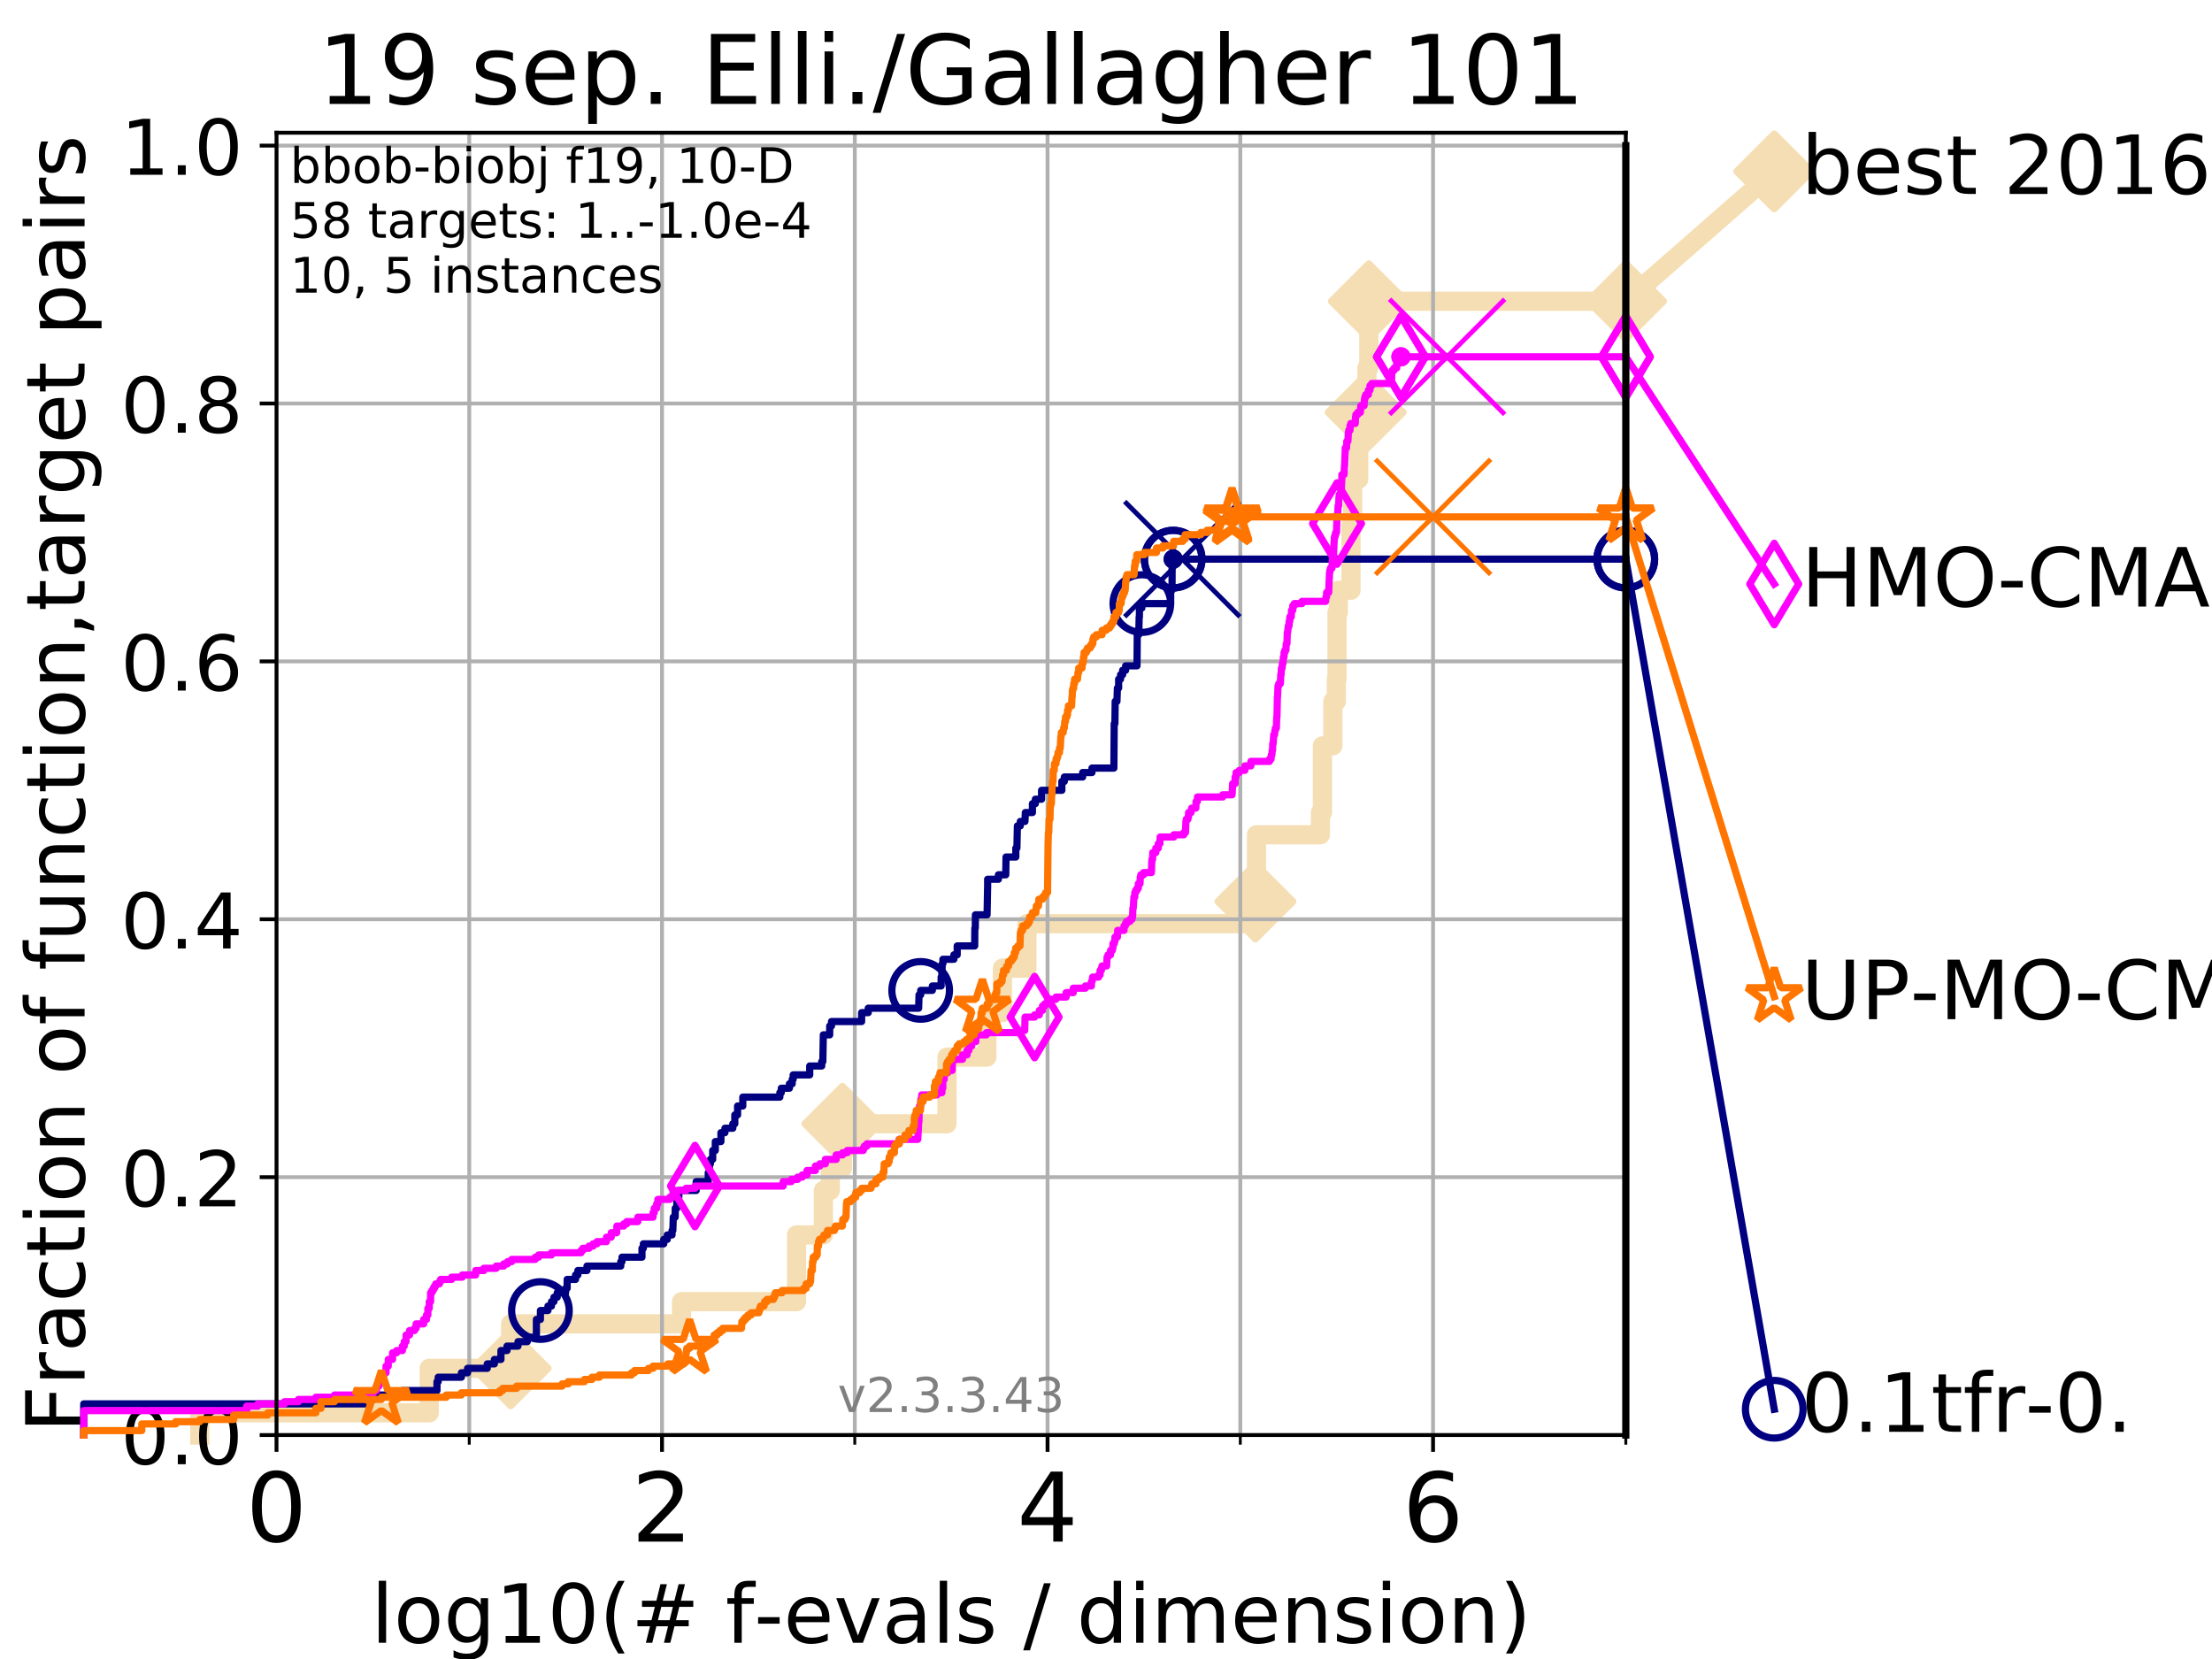 <?xml version="1.0" encoding="utf-8" standalone="no"?>
<!DOCTYPE svg PUBLIC "-//W3C//DTD SVG 1.1//EN"
  "http://www.w3.org/Graphics/SVG/1.1/DTD/svg11.dtd">
<!-- Created with matplotlib (https://matplotlib.org/) -->
<svg height="345.6pt" version="1.1" viewBox="0 0 460.8 345.6" width="460.8pt" xmlns="http://www.w3.org/2000/svg" xmlns:xlink="http://www.w3.org/1999/xlink">
 <defs>
  <style type="text/css">
*{stroke-linecap:butt;stroke-linejoin:round;}
  </style>
 </defs>
 <g id="figure_1">
  <g id="patch_1">
   <path d="M 0 345.6 
L 460.8 345.6 
L 460.8 0 
L 0 0 
z
" style="fill:#ffffff;"/>
  </g>
  <g id="axes_1">
   <g id="patch_2">
    <path d="M 57.6 298.944 
L 338.688 298.944 
L 338.688 27.648 
L 57.6 27.648 
z
" style="fill:#ffffff;"/>
   </g>
   <g id="line2d_1">
    <path d="M 41.621 298.944 
L 41.621 294.313 
L 89.419 294.313 
L 89.419 285.05 
L 106.383 285.05 
L 106.383 275.788 
L 141.983 275.788 
L 141.983 271.157 
L 165.929 271.157 
L 165.929 257.263 
L 171.524 257.263 
L 171.524 248.001 
L 172.956 248.001 
L 172.956 243.37 
L 175.483 243.37 
L 175.483 234.107 
L 197.277 234.107 
L 197.277 220.214 
L 205.587 220.214 
L 205.587 210.951 
L 208.823 210.951 
L 208.823 201.689 
L 213.928 201.689 
L 213.928 192.426 
L 261.525 192.426 
L 261.525 187.795 
L 261.75 187.795 
L 261.75 173.901 
L 275.063 173.901 
L 275.063 169.27 
L 275.484 169.27 
L 275.484 155.377 
L 277.658 155.377 
L 277.658 146.114 
L 278.377 146.114 
L 278.377 141.483 
L 278.524 141.483 
L 278.524 127.589 
L 278.801 127.589 
L 278.801 122.958 
L 281.433 122.958 
L 281.433 109.065 
L 281.777 109.065 
L 281.777 99.802 
L 283.047 99.802 
L 283.047 90.54 
L 284.49 90.54 
L 284.49 85.909 
L 284.757 85.909 
L 284.757 76.646 
L 285.153 76.646 
L 285.153 62.753 
L 338.688 62.753 
" style="fill:none;stroke:#f5deb3;stroke-linecap:square;stroke-width:4;"/>
   </g>
   <g id="line2d_2">
    <defs>
     <path d="M 0 7.778 
L 7.778 0 
L 0 -7.778 
L -7.778 0 
z
" id="m342ecc0f3d" style="stroke:#f5deb3;stroke-linejoin:miter;stroke-width:1.5;"/>
    </defs>
    <g>
     <use style="fill:#f5deb3;stroke:#f5deb3;stroke-linejoin:miter;stroke-width:1.5;" x="106.383" xlink:href="#m342ecc0f3d" y="285.05"/>
     <use style="fill:#f5deb3;stroke:#f5deb3;stroke-linejoin:miter;stroke-width:1.5;" x="175.483" xlink:href="#m342ecc0f3d" y="234.107"/>
     <use style="fill:#f5deb3;stroke:#f5deb3;stroke-linejoin:miter;stroke-width:1.5;" x="261.525" xlink:href="#m342ecc0f3d" y="187.795"/>
     <use style="fill:#f5deb3;stroke:#f5deb3;stroke-linejoin:miter;stroke-width:1.5;" x="284.49" xlink:href="#m342ecc0f3d" y="85.909"/>
     <use style="fill:#f5deb3;stroke:#f5deb3;stroke-linejoin:miter;stroke-width:1.5;" x="285.153" xlink:href="#m342ecc0f3d" y="62.753"/>
     <use style="fill:#f5deb3;stroke:#f5deb3;stroke-linejoin:miter;stroke-width:1.5;" x="338.688" xlink:href="#m342ecc0f3d" y="62.753"/>
    </g>
   </g>
   <g id="line2d_3">
    <path style="fill:none;stroke:#f5deb3;stroke-linecap:square;stroke-width:4;"/>
    <g/>
   </g>
   <g id="line2d_4">
    <path d="M 338.688 62.753 
L 369.608 35.706 
" style="fill:none;stroke:#f5deb3;stroke-linecap:square;stroke-width:4;"/>
    <g>
     <use style="fill:#f5deb3;stroke:#f5deb3;stroke-linejoin:miter;stroke-width:1.5;" x="338.688" xlink:href="#m342ecc0f3d" y="62.753"/>
     <use style="fill:#f5deb3;stroke:#f5deb3;stroke-linejoin:miter;stroke-width:1.5;" x="369.608" xlink:href="#m342ecc0f3d" y="35.706"/>
    </g>
   </g>
   <g id="matplotlib.axis_1">
    <g id="xtick_1">
     <g id="line2d_5">
      <path clip-path="url(#p629fbe68df)" d="M 57.6 298.944 
L 57.6 27.648 
" style="fill:none;stroke:#b0b0b0;stroke-linecap:square;stroke-width:0.8;"/>
     </g>
     <g id="line2d_6">
      <defs>
       <path d="M 0 0 
L 0 3.5 
" id="m270593f241" style="stroke:#000000;stroke-width:0.8;"/>
      </defs>
      <g>
       <use style="stroke:#000000;stroke-width:0.8;" x="57.6" xlink:href="#m270593f241" y="298.944"/>
      </g>
     </g>
     <g id="text_1">
      <!-- 0 -->
      <defs>
       <path d="M 31.781 66.406 
Q 24.172 66.406 20.328 58.906 
Q 16.5 51.422 16.5 36.375 
Q 16.5 21.391 20.328 13.891 
Q 24.172 6.391 31.781 6.391 
Q 39.453 6.391 43.281 13.891 
Q 47.125 21.391 47.125 36.375 
Q 47.125 51.422 43.281 58.906 
Q 39.453 66.406 31.781 66.406 
z
M 31.781 74.219 
Q 44.047 74.219 50.516 64.516 
Q 56.984 54.828 56.984 36.375 
Q 56.984 17.969 50.516 8.266 
Q 44.047 -1.422 31.781 -1.422 
Q 19.531 -1.422 13.062 8.266 
Q 6.594 17.969 6.594 36.375 
Q 6.594 54.828 13.062 64.516 
Q 19.531 74.219 31.781 74.219 
z
" id="DejaVuSans-48"/>
      </defs>
      <g transform="translate(51.237 321.141)scale(0.2 -0.2)">
       <use xlink:href="#DejaVuSans-48"/>
      </g>
     </g>
    </g>
    <g id="xtick_2">
     <g id="line2d_7">
      <path clip-path="url(#p629fbe68df)" d="M 137.911 298.944 
L 137.911 27.648 
" style="fill:none;stroke:#b0b0b0;stroke-linecap:square;stroke-width:0.8;"/>
     </g>
     <g id="line2d_8">
      <g>
       <use style="stroke:#000000;stroke-width:0.8;" x="137.911" xlink:href="#m270593f241" y="298.944"/>
      </g>
     </g>
     <g id="text_2">
      <!-- 2 -->
      <defs>
       <path d="M 19.188 8.297 
L 53.609 8.297 
L 53.609 0 
L 7.328 0 
L 7.328 8.297 
Q 12.938 14.109 22.625 23.891 
Q 32.328 33.688 34.812 36.531 
Q 39.547 41.844 41.422 45.531 
Q 43.312 49.219 43.312 52.781 
Q 43.312 58.594 39.234 62.25 
Q 35.156 65.922 28.609 65.922 
Q 23.969 65.922 18.812 64.312 
Q 13.672 62.703 7.812 59.422 
L 7.812 69.391 
Q 13.766 71.781 18.938 73 
Q 24.125 74.219 28.422 74.219 
Q 39.75 74.219 46.484 68.547 
Q 53.219 62.891 53.219 53.422 
Q 53.219 48.922 51.531 44.891 
Q 49.859 40.875 45.406 35.406 
Q 44.188 33.984 37.641 27.219 
Q 31.109 20.453 19.188 8.297 
z
" id="DejaVuSans-50"/>
      </defs>
      <g transform="translate(131.548 321.141)scale(0.2 -0.2)">
       <use xlink:href="#DejaVuSans-50"/>
      </g>
     </g>
    </g>
    <g id="xtick_3">
     <g id="line2d_9">
      <path clip-path="url(#p629fbe68df)" d="M 218.222 298.944 
L 218.222 27.648 
" style="fill:none;stroke:#b0b0b0;stroke-linecap:square;stroke-width:0.8;"/>
     </g>
     <g id="line2d_10">
      <g>
       <use style="stroke:#000000;stroke-width:0.8;" x="218.222" xlink:href="#m270593f241" y="298.944"/>
      </g>
     </g>
     <g id="text_3">
      <!-- 4 -->
      <defs>
       <path d="M 37.797 64.312 
L 12.891 25.391 
L 37.797 25.391 
z
M 35.203 72.906 
L 47.609 72.906 
L 47.609 25.391 
L 58.016 25.391 
L 58.016 17.188 
L 47.609 17.188 
L 47.609 0 
L 37.797 0 
L 37.797 17.188 
L 4.891 17.188 
L 4.891 26.703 
z
" id="DejaVuSans-52"/>
      </defs>
      <g transform="translate(211.859 321.141)scale(0.2 -0.2)">
       <use xlink:href="#DejaVuSans-52"/>
      </g>
     </g>
    </g>
    <g id="xtick_4">
     <g id="line2d_11">
      <path clip-path="url(#p629fbe68df)" d="M 298.533 298.944 
L 298.533 27.648 
" style="fill:none;stroke:#b0b0b0;stroke-linecap:square;stroke-width:0.8;"/>
     </g>
     <g id="line2d_12">
      <g>
       <use style="stroke:#000000;stroke-width:0.8;" x="298.533" xlink:href="#m270593f241" y="298.944"/>
      </g>
     </g>
     <g id="text_4">
      <!-- 6 -->
      <defs>
       <path d="M 33.016 40.375 
Q 26.375 40.375 22.484 35.828 
Q 18.609 31.297 18.609 23.391 
Q 18.609 15.531 22.484 10.953 
Q 26.375 6.391 33.016 6.391 
Q 39.656 6.391 43.531 10.953 
Q 47.406 15.531 47.406 23.391 
Q 47.406 31.297 43.531 35.828 
Q 39.656 40.375 33.016 40.375 
z
M 52.594 71.297 
L 52.594 62.312 
Q 48.875 64.062 45.094 64.984 
Q 41.312 65.922 37.594 65.922 
Q 27.828 65.922 22.672 59.328 
Q 17.531 52.734 16.797 39.406 
Q 19.672 43.656 24.016 45.922 
Q 28.375 48.188 33.594 48.188 
Q 44.578 48.188 50.953 41.516 
Q 57.328 34.859 57.328 23.391 
Q 57.328 12.156 50.688 5.359 
Q 44.047 -1.422 33.016 -1.422 
Q 20.359 -1.422 13.672 8.266 
Q 6.984 17.969 6.984 36.375 
Q 6.984 53.656 15.188 63.938 
Q 23.391 74.219 37.203 74.219 
Q 40.922 74.219 44.703 73.484 
Q 48.484 72.75 52.594 71.297 
z
" id="DejaVuSans-54"/>
      </defs>
      <g transform="translate(292.17 321.141)scale(0.2 -0.2)">
       <use xlink:href="#DejaVuSans-54"/>
      </g>
     </g>
    </g>
    <g id="xtick_5">
     <g id="line2d_13">
      <path clip-path="url(#p629fbe68df)" d="M 97.755 298.944 
L 97.755 27.648 
" style="fill:none;stroke:#b0b0b0;stroke-linecap:square;stroke-width:0.8;"/>
     </g>
     <g id="line2d_14">
      <defs>
       <path d="M 0 0 
L 0 2 
" id="mde9b562c7f" style="stroke:#000000;stroke-width:0.6;"/>
      </defs>
      <g>
       <use style="stroke:#000000;stroke-width:0.6;" x="97.755" xlink:href="#mde9b562c7f" y="298.944"/>
      </g>
     </g>
    </g>
    <g id="xtick_6">
     <g id="line2d_15">
      <path clip-path="url(#p629fbe68df)" d="M 178.066 298.944 
L 178.066 27.648 
" style="fill:none;stroke:#b0b0b0;stroke-linecap:square;stroke-width:0.8;"/>
     </g>
     <g id="line2d_16">
      <g>
       <use style="stroke:#000000;stroke-width:0.6;" x="178.066" xlink:href="#mde9b562c7f" y="298.944"/>
      </g>
     </g>
    </g>
    <g id="xtick_7">
     <g id="line2d_17">
      <path clip-path="url(#p629fbe68df)" d="M 258.377 298.944 
L 258.377 27.648 
" style="fill:none;stroke:#b0b0b0;stroke-linecap:square;stroke-width:0.8;"/>
     </g>
     <g id="line2d_18">
      <g>
       <use style="stroke:#000000;stroke-width:0.6;" x="258.377" xlink:href="#mde9b562c7f" y="298.944"/>
      </g>
     </g>
    </g>
    <g id="xtick_8">
     <g id="line2d_19">
      <path clip-path="url(#p629fbe68df)" d="M 338.688 298.944 
L 338.688 27.648 
" style="fill:none;stroke:#b0b0b0;stroke-linecap:square;stroke-width:0.8;"/>
     </g>
     <g id="line2d_20">
      <g>
       <use style="stroke:#000000;stroke-width:0.6;" x="338.688" xlink:href="#mde9b562c7f" y="298.944"/>
      </g>
     </g>
    </g>
    <g id="text_5">
     <!-- log10(# f-evals / dimension) -->
     <defs>
      <path d="M 9.422 75.984 
L 18.406 75.984 
L 18.406 0 
L 9.422 0 
z
" id="DejaVuSans-108"/>
      <path d="M 30.609 48.391 
Q 23.391 48.391 19.188 42.75 
Q 14.984 37.109 14.984 27.297 
Q 14.984 17.484 19.156 11.844 
Q 23.344 6.203 30.609 6.203 
Q 37.797 6.203 41.984 11.859 
Q 46.188 17.531 46.188 27.297 
Q 46.188 37.016 41.984 42.703 
Q 37.797 48.391 30.609 48.391 
z
M 30.609 56 
Q 42.328 56 49.016 48.375 
Q 55.719 40.766 55.719 27.297 
Q 55.719 13.875 49.016 6.219 
Q 42.328 -1.422 30.609 -1.422 
Q 18.844 -1.422 12.172 6.219 
Q 5.516 13.875 5.516 27.297 
Q 5.516 40.766 12.172 48.375 
Q 18.844 56 30.609 56 
z
" id="DejaVuSans-111"/>
      <path d="M 45.406 27.984 
Q 45.406 37.75 41.375 43.109 
Q 37.359 48.484 30.078 48.484 
Q 22.859 48.484 18.828 43.109 
Q 14.797 37.75 14.797 27.984 
Q 14.797 18.266 18.828 12.891 
Q 22.859 7.516 30.078 7.516 
Q 37.359 7.516 41.375 12.891 
Q 45.406 18.266 45.406 27.984 
z
M 54.391 6.781 
Q 54.391 -7.172 48.188 -13.984 
Q 42 -20.797 29.203 -20.797 
Q 24.469 -20.797 20.266 -20.094 
Q 16.062 -19.391 12.109 -17.922 
L 12.109 -9.188 
Q 16.062 -11.328 19.922 -12.344 
Q 23.781 -13.375 27.781 -13.375 
Q 36.625 -13.375 41.016 -8.766 
Q 45.406 -4.156 45.406 5.172 
L 45.406 9.625 
Q 42.625 4.781 38.281 2.391 
Q 33.938 0 27.875 0 
Q 17.828 0 11.672 7.656 
Q 5.516 15.328 5.516 27.984 
Q 5.516 40.672 11.672 48.328 
Q 17.828 56 27.875 56 
Q 33.938 56 38.281 53.609 
Q 42.625 51.219 45.406 46.391 
L 45.406 54.688 
L 54.391 54.688 
z
" id="DejaVuSans-103"/>
      <path d="M 12.406 8.297 
L 28.516 8.297 
L 28.516 63.922 
L 10.984 60.406 
L 10.984 69.391 
L 28.422 72.906 
L 38.281 72.906 
L 38.281 8.297 
L 54.391 8.297 
L 54.391 0 
L 12.406 0 
z
" id="DejaVuSans-49"/>
      <path d="M 31 75.875 
Q 24.469 64.656 21.281 53.656 
Q 18.109 42.672 18.109 31.391 
Q 18.109 20.125 21.312 9.062 
Q 24.516 -2 31 -13.188 
L 23.188 -13.188 
Q 15.875 -1.703 12.234 9.375 
Q 8.594 20.453 8.594 31.391 
Q 8.594 42.281 12.203 53.312 
Q 15.828 64.359 23.188 75.875 
z
" id="DejaVuSans-40"/>
      <path d="M 51.125 44 
L 36.922 44 
L 32.812 27.688 
L 47.125 27.688 
z
M 43.797 71.781 
L 38.719 51.516 
L 52.984 51.516 
L 58.109 71.781 
L 65.922 71.781 
L 60.891 51.516 
L 76.125 51.516 
L 76.125 44 
L 58.984 44 
L 54.984 27.688 
L 70.516 27.688 
L 70.516 20.219 
L 53.078 20.219 
L 48 0 
L 40.188 0 
L 45.219 20.219 
L 30.906 20.219 
L 25.875 0 
L 18.016 0 
L 23.094 20.219 
L 7.719 20.219 
L 7.719 27.688 
L 24.906 27.688 
L 29 44 
L 13.281 44 
L 13.281 51.516 
L 30.906 51.516 
L 35.891 71.781 
z
" id="DejaVuSans-35"/>
      <path id="DejaVuSans-32"/>
      <path d="M 37.109 75.984 
L 37.109 68.5 
L 28.516 68.5 
Q 23.688 68.5 21.797 66.547 
Q 19.922 64.594 19.922 59.516 
L 19.922 54.688 
L 34.719 54.688 
L 34.719 47.703 
L 19.922 47.703 
L 19.922 0 
L 10.891 0 
L 10.891 47.703 
L 2.297 47.703 
L 2.297 54.688 
L 10.891 54.688 
L 10.891 58.5 
Q 10.891 67.625 15.141 71.797 
Q 19.391 75.984 28.609 75.984 
z
" id="DejaVuSans-102"/>
      <path d="M 4.891 31.391 
L 31.203 31.391 
L 31.203 23.391 
L 4.891 23.391 
z
" id="DejaVuSans-45"/>
      <path d="M 56.203 29.594 
L 56.203 25.203 
L 14.891 25.203 
Q 15.484 15.922 20.484 11.062 
Q 25.484 6.203 34.422 6.203 
Q 39.594 6.203 44.453 7.469 
Q 49.312 8.734 54.109 11.281 
L 54.109 2.781 
Q 49.266 0.734 44.188 -0.344 
Q 39.109 -1.422 33.891 -1.422 
Q 20.797 -1.422 13.156 6.188 
Q 5.516 13.812 5.516 26.812 
Q 5.516 40.234 12.766 48.109 
Q 20.016 56 32.328 56 
Q 43.359 56 49.781 48.891 
Q 56.203 41.797 56.203 29.594 
z
M 47.219 32.234 
Q 47.125 39.594 43.094 43.984 
Q 39.062 48.391 32.422 48.391 
Q 24.906 48.391 20.391 44.141 
Q 15.875 39.891 15.188 32.172 
z
" id="DejaVuSans-101"/>
      <path d="M 2.984 54.688 
L 12.5 54.688 
L 29.594 8.797 
L 46.688 54.688 
L 56.203 54.688 
L 35.688 0 
L 23.484 0 
z
" id="DejaVuSans-118"/>
      <path d="M 34.281 27.484 
Q 23.391 27.484 19.188 25 
Q 14.984 22.516 14.984 16.5 
Q 14.984 11.719 18.141 8.906 
Q 21.297 6.109 26.703 6.109 
Q 34.188 6.109 38.703 11.406 
Q 43.219 16.703 43.219 25.484 
L 43.219 27.484 
z
M 52.203 31.203 
L 52.203 0 
L 43.219 0 
L 43.219 8.297 
Q 40.141 3.328 35.547 0.953 
Q 30.953 -1.422 24.312 -1.422 
Q 15.922 -1.422 10.953 3.297 
Q 6 8.016 6 15.922 
Q 6 25.141 12.172 29.828 
Q 18.359 34.516 30.609 34.516 
L 43.219 34.516 
L 43.219 35.406 
Q 43.219 41.609 39.141 45 
Q 35.062 48.391 27.688 48.391 
Q 23 48.391 18.547 47.266 
Q 14.109 46.141 10.016 43.891 
L 10.016 52.203 
Q 14.938 54.109 19.578 55.047 
Q 24.219 56 28.609 56 
Q 40.484 56 46.344 49.844 
Q 52.203 43.703 52.203 31.203 
z
" id="DejaVuSans-97"/>
      <path d="M 44.281 53.078 
L 44.281 44.578 
Q 40.484 46.531 36.375 47.5 
Q 32.281 48.484 27.875 48.484 
Q 21.188 48.484 17.844 46.438 
Q 14.5 44.391 14.5 40.281 
Q 14.5 37.156 16.891 35.375 
Q 19.281 33.594 26.516 31.984 
L 29.594 31.297 
Q 39.156 29.25 43.188 25.516 
Q 47.219 21.781 47.219 15.094 
Q 47.219 7.469 41.188 3.016 
Q 35.156 -1.422 24.609 -1.422 
Q 20.219 -1.422 15.453 -0.562 
Q 10.688 0.297 5.422 2 
L 5.422 11.281 
Q 10.406 8.688 15.234 7.391 
Q 20.062 6.109 24.812 6.109 
Q 31.156 6.109 34.562 8.281 
Q 37.984 10.453 37.984 14.406 
Q 37.984 18.062 35.516 20.016 
Q 33.062 21.969 24.703 23.781 
L 21.578 24.516 
Q 13.234 26.266 9.516 29.906 
Q 5.812 33.547 5.812 39.891 
Q 5.812 47.609 11.281 51.797 
Q 16.75 56 26.812 56 
Q 31.781 56 36.172 55.266 
Q 40.578 54.547 44.281 53.078 
z
" id="DejaVuSans-115"/>
      <path d="M 25.391 72.906 
L 33.688 72.906 
L 8.297 -9.281 
L 0 -9.281 
z
" id="DejaVuSans-47"/>
      <path d="M 45.406 46.391 
L 45.406 75.984 
L 54.391 75.984 
L 54.391 0 
L 45.406 0 
L 45.406 8.203 
Q 42.578 3.328 38.25 0.953 
Q 33.938 -1.422 27.875 -1.422 
Q 17.969 -1.422 11.734 6.484 
Q 5.516 14.406 5.516 27.297 
Q 5.516 40.188 11.734 48.094 
Q 17.969 56 27.875 56 
Q 33.938 56 38.25 53.625 
Q 42.578 51.266 45.406 46.391 
z
M 14.797 27.297 
Q 14.797 17.391 18.875 11.75 
Q 22.953 6.109 30.078 6.109 
Q 37.203 6.109 41.297 11.75 
Q 45.406 17.391 45.406 27.297 
Q 45.406 37.203 41.297 42.844 
Q 37.203 48.484 30.078 48.484 
Q 22.953 48.484 18.875 42.844 
Q 14.797 37.203 14.797 27.297 
z
" id="DejaVuSans-100"/>
      <path d="M 9.422 54.688 
L 18.406 54.688 
L 18.406 0 
L 9.422 0 
z
M 9.422 75.984 
L 18.406 75.984 
L 18.406 64.594 
L 9.422 64.594 
z
" id="DejaVuSans-105"/>
      <path d="M 52 44.188 
Q 55.375 50.25 60.062 53.125 
Q 64.75 56 71.094 56 
Q 79.641 56 84.281 50.016 
Q 88.922 44.047 88.922 33.016 
L 88.922 0 
L 79.891 0 
L 79.891 32.719 
Q 79.891 40.578 77.094 44.375 
Q 74.312 48.188 68.609 48.188 
Q 61.625 48.188 57.562 43.547 
Q 53.516 38.922 53.516 30.906 
L 53.516 0 
L 44.484 0 
L 44.484 32.719 
Q 44.484 40.625 41.703 44.406 
Q 38.922 48.188 33.109 48.188 
Q 26.219 48.188 22.156 43.531 
Q 18.109 38.875 18.109 30.906 
L 18.109 0 
L 9.078 0 
L 9.078 54.688 
L 18.109 54.688 
L 18.109 46.188 
Q 21.188 51.219 25.484 53.609 
Q 29.781 56 35.688 56 
Q 41.656 56 45.828 52.969 
Q 50 49.953 52 44.188 
z
" id="DejaVuSans-109"/>
      <path d="M 54.891 33.016 
L 54.891 0 
L 45.906 0 
L 45.906 32.719 
Q 45.906 40.484 42.875 44.328 
Q 39.844 48.188 33.797 48.188 
Q 26.516 48.188 22.312 43.547 
Q 18.109 38.922 18.109 30.906 
L 18.109 0 
L 9.078 0 
L 9.078 54.688 
L 18.109 54.688 
L 18.109 46.188 
Q 21.344 51.125 25.703 53.562 
Q 30.078 56 35.797 56 
Q 45.219 56 50.047 50.172 
Q 54.891 44.344 54.891 33.016 
z
" id="DejaVuSans-110"/>
      <path d="M 8.016 75.875 
L 15.828 75.875 
Q 23.141 64.359 26.781 53.312 
Q 30.422 42.281 30.422 31.391 
Q 30.422 20.453 26.781 9.375 
Q 23.141 -1.703 15.828 -13.188 
L 8.016 -13.188 
Q 14.5 -2 17.703 9.062 
Q 20.906 20.125 20.906 31.391 
Q 20.906 42.672 17.703 53.656 
Q 14.5 64.656 8.016 75.875 
z
" id="DejaVuSans-41"/>
     </defs>
     <g transform="translate(77.303 342.218)scale(0.17 -0.17)">
      <use xlink:href="#DejaVuSans-108"/>
      <use x="27.783" xlink:href="#DejaVuSans-111"/>
      <use x="88.965" xlink:href="#DejaVuSans-103"/>
      <use x="152.441" xlink:href="#DejaVuSans-49"/>
      <use x="216.064" xlink:href="#DejaVuSans-48"/>
      <use x="279.688" xlink:href="#DejaVuSans-40"/>
      <use x="318.701" xlink:href="#DejaVuSans-35"/>
      <use x="402.49" xlink:href="#DejaVuSans-32"/>
      <use x="434.277" xlink:href="#DejaVuSans-102"/>
      <use x="469.404" xlink:href="#DejaVuSans-45"/>
      <use x="505.488" xlink:href="#DejaVuSans-101"/>
      <use x="567.012" xlink:href="#DejaVuSans-118"/>
      <use x="626.191" xlink:href="#DejaVuSans-97"/>
      <use x="687.471" xlink:href="#DejaVuSans-108"/>
      <use x="715.254" xlink:href="#DejaVuSans-115"/>
      <use x="767.354" xlink:href="#DejaVuSans-32"/>
      <use x="799.141" xlink:href="#DejaVuSans-47"/>
      <use x="832.832" xlink:href="#DejaVuSans-32"/>
      <use x="864.619" xlink:href="#DejaVuSans-100"/>
      <use x="928.096" xlink:href="#DejaVuSans-105"/>
      <use x="955.879" xlink:href="#DejaVuSans-109"/>
      <use x="1053.291" xlink:href="#DejaVuSans-101"/>
      <use x="1114.814" xlink:href="#DejaVuSans-110"/>
      <use x="1178.193" xlink:href="#DejaVuSans-115"/>
      <use x="1230.293" xlink:href="#DejaVuSans-105"/>
      <use x="1258.076" xlink:href="#DejaVuSans-111"/>
      <use x="1319.258" xlink:href="#DejaVuSans-110"/>
      <use x="1382.637" xlink:href="#DejaVuSans-41"/>
     </g>
    </g>
   </g>
   <g id="matplotlib.axis_2">
    <g id="ytick_1">
     <g id="line2d_21">
      <path clip-path="url(#p629fbe68df)" d="M 57.6 298.944 
L 338.688 298.944 
" style="fill:none;stroke:#b0b0b0;stroke-linecap:square;stroke-width:0.8;"/>
     </g>
     <g id="line2d_22">
      <defs>
       <path d="M 0 0 
L -3.5 0 
" id="m705ea5ffbe" style="stroke:#000000;stroke-width:0.8;"/>
      </defs>
      <g>
       <use style="stroke:#000000;stroke-width:0.8;" x="57.6" xlink:href="#m705ea5ffbe" y="298.944"/>
      </g>
     </g>
     <g id="text_6">
      <!-- 0.0 -->
      <defs>
       <path d="M 10.688 12.406 
L 21 12.406 
L 21 0 
L 10.688 0 
z
" id="DejaVuSans-46"/>
      </defs>
      <g transform="translate(25.155 305.023)scale(0.16 -0.16)">
       <use xlink:href="#DejaVuSans-48"/>
       <use x="63.623" xlink:href="#DejaVuSans-46"/>
       <use x="95.41" xlink:href="#DejaVuSans-48"/>
      </g>
     </g>
    </g>
    <g id="ytick_2">
     <g id="line2d_23">
      <path clip-path="url(#p629fbe68df)" d="M 57.6 245.222 
L 338.688 245.222 
" style="fill:none;stroke:#b0b0b0;stroke-linecap:square;stroke-width:0.8;"/>
     </g>
     <g id="line2d_24">
      <g>
       <use style="stroke:#000000;stroke-width:0.8;" x="57.6" xlink:href="#m705ea5ffbe" y="245.222"/>
      </g>
     </g>
     <g id="text_7">
      <!-- 0.2 -->
      <g transform="translate(25.155 251.301)scale(0.16 -0.16)">
       <use xlink:href="#DejaVuSans-48"/>
       <use x="63.623" xlink:href="#DejaVuSans-46"/>
       <use x="95.41" xlink:href="#DejaVuSans-50"/>
      </g>
     </g>
    </g>
    <g id="ytick_3">
     <g id="line2d_25">
      <path clip-path="url(#p629fbe68df)" d="M 57.6 191.5 
L 338.688 191.5 
" style="fill:none;stroke:#b0b0b0;stroke-linecap:square;stroke-width:0.8;"/>
     </g>
     <g id="line2d_26">
      <g>
       <use style="stroke:#000000;stroke-width:0.8;" x="57.6" xlink:href="#m705ea5ffbe" y="191.5"/>
      </g>
     </g>
     <g id="text_8">
      <!-- 0.4 -->
      <g transform="translate(25.155 197.579)scale(0.16 -0.16)">
       <use xlink:href="#DejaVuSans-48"/>
       <use x="63.623" xlink:href="#DejaVuSans-46"/>
       <use x="95.41" xlink:href="#DejaVuSans-52"/>
      </g>
     </g>
    </g>
    <g id="ytick_4">
     <g id="line2d_27">
      <path clip-path="url(#p629fbe68df)" d="M 57.6 137.778 
L 338.688 137.778 
" style="fill:none;stroke:#b0b0b0;stroke-linecap:square;stroke-width:0.8;"/>
     </g>
     <g id="line2d_28">
      <g>
       <use style="stroke:#000000;stroke-width:0.8;" x="57.6" xlink:href="#m705ea5ffbe" y="137.778"/>
      </g>
     </g>
     <g id="text_9">
      <!-- 0.6 -->
      <g transform="translate(25.155 143.857)scale(0.16 -0.16)">
       <use xlink:href="#DejaVuSans-48"/>
       <use x="63.623" xlink:href="#DejaVuSans-46"/>
       <use x="95.41" xlink:href="#DejaVuSans-54"/>
      </g>
     </g>
    </g>
    <g id="ytick_5">
     <g id="line2d_29">
      <path clip-path="url(#p629fbe68df)" d="M 57.6 84.056 
L 338.688 84.056 
" style="fill:none;stroke:#b0b0b0;stroke-linecap:square;stroke-width:0.8;"/>
     </g>
     <g id="line2d_30">
      <g>
       <use style="stroke:#000000;stroke-width:0.8;" x="57.6" xlink:href="#m705ea5ffbe" y="84.056"/>
      </g>
     </g>
     <g id="text_10">
      <!-- 0.8 -->
      <defs>
       <path d="M 31.781 34.625 
Q 24.75 34.625 20.719 30.859 
Q 16.703 27.094 16.703 20.516 
Q 16.703 13.922 20.719 10.156 
Q 24.75 6.391 31.781 6.391 
Q 38.812 6.391 42.859 10.172 
Q 46.922 13.969 46.922 20.516 
Q 46.922 27.094 42.891 30.859 
Q 38.875 34.625 31.781 34.625 
z
M 21.922 38.812 
Q 15.578 40.375 12.031 44.719 
Q 8.5 49.078 8.5 55.328 
Q 8.5 64.062 14.719 69.141 
Q 20.953 74.219 31.781 74.219 
Q 42.672 74.219 48.875 69.141 
Q 55.078 64.062 55.078 55.328 
Q 55.078 49.078 51.531 44.719 
Q 48 40.375 41.703 38.812 
Q 48.828 37.156 52.797 32.312 
Q 56.781 27.484 56.781 20.516 
Q 56.781 9.906 50.312 4.234 
Q 43.844 -1.422 31.781 -1.422 
Q 19.734 -1.422 13.25 4.234 
Q 6.781 9.906 6.781 20.516 
Q 6.781 27.484 10.781 32.312 
Q 14.797 37.156 21.922 38.812 
z
M 18.312 54.391 
Q 18.312 48.734 21.844 45.562 
Q 25.391 42.391 31.781 42.391 
Q 38.141 42.391 41.719 45.562 
Q 45.312 48.734 45.312 54.391 
Q 45.312 60.062 41.719 63.234 
Q 38.141 66.406 31.781 66.406 
Q 25.391 66.406 21.844 63.234 
Q 18.312 60.062 18.312 54.391 
z
" id="DejaVuSans-56"/>
      </defs>
      <g transform="translate(25.155 90.135)scale(0.16 -0.16)">
       <use xlink:href="#DejaVuSans-48"/>
       <use x="63.623" xlink:href="#DejaVuSans-46"/>
       <use x="95.41" xlink:href="#DejaVuSans-56"/>
      </g>
     </g>
    </g>
    <g id="ytick_6">
     <g id="line2d_31">
      <path clip-path="url(#p629fbe68df)" d="M 57.6 30.334 
L 338.688 30.334 
" style="fill:none;stroke:#b0b0b0;stroke-linecap:square;stroke-width:0.8;"/>
     </g>
     <g id="line2d_32">
      <g>
       <use style="stroke:#000000;stroke-width:0.8;" x="57.6" xlink:href="#m705ea5ffbe" y="30.334"/>
      </g>
     </g>
     <g id="text_11">
      <!-- 1.0 -->
      <g transform="translate(25.155 36.413)scale(0.16 -0.16)">
       <use xlink:href="#DejaVuSans-49"/>
       <use x="63.623" xlink:href="#DejaVuSans-46"/>
       <use x="95.41" xlink:href="#DejaVuSans-48"/>
      </g>
     </g>
    </g>
    <g id="text_12">
     <!-- Fraction of function,target pairs -->
     <defs>
      <path d="M 9.812 72.906 
L 51.703 72.906 
L 51.703 64.594 
L 19.672 64.594 
L 19.672 43.109 
L 48.578 43.109 
L 48.578 34.812 
L 19.672 34.812 
L 19.672 0 
L 9.812 0 
z
" id="DejaVuSans-70"/>
      <path d="M 41.109 46.297 
Q 39.594 47.172 37.812 47.578 
Q 36.031 48 33.891 48 
Q 26.266 48 22.188 43.047 
Q 18.109 38.094 18.109 28.812 
L 18.109 0 
L 9.078 0 
L 9.078 54.688 
L 18.109 54.688 
L 18.109 46.188 
Q 20.953 51.172 25.484 53.578 
Q 30.031 56 36.531 56 
Q 37.453 56 38.578 55.875 
Q 39.703 55.766 41.062 55.516 
z
" id="DejaVuSans-114"/>
      <path d="M 48.781 52.594 
L 48.781 44.188 
Q 44.969 46.297 41.141 47.344 
Q 37.312 48.391 33.406 48.391 
Q 24.656 48.391 19.812 42.844 
Q 14.984 37.312 14.984 27.297 
Q 14.984 17.281 19.812 11.734 
Q 24.656 6.203 33.406 6.203 
Q 37.312 6.203 41.141 7.25 
Q 44.969 8.297 48.781 10.406 
L 48.781 2.094 
Q 45.016 0.344 40.984 -0.531 
Q 36.969 -1.422 32.422 -1.422 
Q 20.062 -1.422 12.781 6.344 
Q 5.516 14.109 5.516 27.297 
Q 5.516 40.672 12.859 48.328 
Q 20.219 56 33.016 56 
Q 37.156 56 41.109 55.141 
Q 45.062 54.297 48.781 52.594 
z
" id="DejaVuSans-99"/>
      <path d="M 18.312 70.219 
L 18.312 54.688 
L 36.812 54.688 
L 36.812 47.703 
L 18.312 47.703 
L 18.312 18.016 
Q 18.312 11.328 20.141 9.422 
Q 21.969 7.516 27.594 7.516 
L 36.812 7.516 
L 36.812 0 
L 27.594 0 
Q 17.188 0 13.234 3.875 
Q 9.281 7.766 9.281 18.016 
L 9.281 47.703 
L 2.688 47.703 
L 2.688 54.688 
L 9.281 54.688 
L 9.281 70.219 
z
" id="DejaVuSans-116"/>
      <path d="M 8.5 21.578 
L 8.5 54.688 
L 17.484 54.688 
L 17.484 21.922 
Q 17.484 14.156 20.5 10.266 
Q 23.531 6.391 29.594 6.391 
Q 36.859 6.391 41.078 11.031 
Q 45.312 15.672 45.312 23.688 
L 45.312 54.688 
L 54.297 54.688 
L 54.297 0 
L 45.312 0 
L 45.312 8.406 
Q 42.047 3.422 37.719 1 
Q 33.406 -1.422 27.688 -1.422 
Q 18.266 -1.422 13.375 4.438 
Q 8.5 10.297 8.5 21.578 
z
M 31.109 56 
z
" id="DejaVuSans-117"/>
      <path d="M 11.719 12.406 
L 22.016 12.406 
L 22.016 4 
L 14.016 -11.625 
L 7.719 -11.625 
L 11.719 4 
z
" id="DejaVuSans-44"/>
      <path d="M 18.109 8.203 
L 18.109 -20.797 
L 9.078 -20.797 
L 9.078 54.688 
L 18.109 54.688 
L 18.109 46.391 
Q 20.953 51.266 25.266 53.625 
Q 29.594 56 35.594 56 
Q 45.562 56 51.781 48.094 
Q 58.016 40.188 58.016 27.297 
Q 58.016 14.406 51.781 6.484 
Q 45.562 -1.422 35.594 -1.422 
Q 29.594 -1.422 25.266 0.953 
Q 20.953 3.328 18.109 8.203 
z
M 48.688 27.297 
Q 48.688 37.203 44.609 42.844 
Q 40.531 48.484 33.406 48.484 
Q 26.266 48.484 22.188 42.844 
Q 18.109 37.203 18.109 27.297 
Q 18.109 17.391 22.188 11.75 
Q 26.266 6.109 33.406 6.109 
Q 40.531 6.109 44.609 11.75 
Q 48.688 17.391 48.688 27.297 
z
" id="DejaVuSans-112"/>
     </defs>
     <g transform="translate(17.62 298.435)rotate(-90)scale(0.17 -0.17)">
      <use xlink:href="#DejaVuSans-70"/>
      <use x="57.41" xlink:href="#DejaVuSans-114"/>
      <use x="98.523" xlink:href="#DejaVuSans-97"/>
      <use x="159.803" xlink:href="#DejaVuSans-99"/>
      <use x="214.783" xlink:href="#DejaVuSans-116"/>
      <use x="253.992" xlink:href="#DejaVuSans-105"/>
      <use x="281.775" xlink:href="#DejaVuSans-111"/>
      <use x="342.957" xlink:href="#DejaVuSans-110"/>
      <use x="406.336" xlink:href="#DejaVuSans-32"/>
      <use x="438.123" xlink:href="#DejaVuSans-111"/>
      <use x="499.305" xlink:href="#DejaVuSans-102"/>
      <use x="534.51" xlink:href="#DejaVuSans-32"/>
      <use x="566.297" xlink:href="#DejaVuSans-102"/>
      <use x="601.502" xlink:href="#DejaVuSans-117"/>
      <use x="664.881" xlink:href="#DejaVuSans-110"/>
      <use x="728.26" xlink:href="#DejaVuSans-99"/>
      <use x="783.24" xlink:href="#DejaVuSans-116"/>
      <use x="822.449" xlink:href="#DejaVuSans-105"/>
      <use x="850.232" xlink:href="#DejaVuSans-111"/>
      <use x="911.414" xlink:href="#DejaVuSans-110"/>
      <use x="974.793" xlink:href="#DejaVuSans-44"/>
      <use x="1006.58" xlink:href="#DejaVuSans-116"/>
      <use x="1045.789" xlink:href="#DejaVuSans-97"/>
      <use x="1107.068" xlink:href="#DejaVuSans-114"/>
      <use x="1148.166" xlink:href="#DejaVuSans-103"/>
      <use x="1211.643" xlink:href="#DejaVuSans-101"/>
      <use x="1273.166" xlink:href="#DejaVuSans-116"/>
      <use x="1312.375" xlink:href="#DejaVuSans-32"/>
      <use x="1344.162" xlink:href="#DejaVuSans-112"/>
      <use x="1407.639" xlink:href="#DejaVuSans-97"/>
      <use x="1468.918" xlink:href="#DejaVuSans-105"/>
      <use x="1496.701" xlink:href="#DejaVuSans-114"/>
      <use x="1537.814" xlink:href="#DejaVuSans-115"/>
     </g>
    </g>
   </g>
   <g id="line2d_33">
    <defs>
     <path d="M 0 1.5 
C 0.398 1.5 0.779 1.342 1.061 1.061 
C 1.342 0.779 1.5 0.398 1.5 0 
C 1.5 -0.398 1.342 -0.779 1.061 -1.061 
C 0.779 -1.342 0.398 -1.5 0 -1.5 
C -0.398 -1.5 -0.779 -1.342 -1.061 -1.061 
C -1.342 -0.779 -1.5 -0.398 -1.5 0 
C -1.5 0.398 -1.342 0.779 -1.061 1.061 
C -0.779 1.342 -0.398 1.5 0 1.5 
z
" id="me77f4753e0" style="stroke:#f5deb3;"/>
    </defs>
    <g>
     <use style="fill:#f5deb3;stroke:#f5deb3;" x="285.153" xlink:href="#me77f4753e0" y="62.753"/>
     <use style="fill:#f5deb3;stroke:#f5deb3;" x="285.153" xlink:href="#me77f4753e0" y="62.753"/>
    </g>
   </g>
   <g id="line2d_34">
    <defs>
     <path d="M 0 1.5 
C 0.398 1.5 0.779 1.342 1.061 1.061 
C 1.342 0.779 1.5 0.398 1.5 0 
C 1.5 -0.398 1.342 -0.779 1.061 -1.061 
C 0.779 -1.342 0.398 -1.5 0 -1.5 
C -0.398 -1.5 -0.779 -1.342 -1.061 -1.061 
C -1.342 -0.779 -1.5 -0.398 -1.5 0 
C -1.5 0.398 -1.342 0.779 -1.061 1.061 
C -0.779 1.342 -0.398 1.5 0 1.5 
z
" id="m63d50ffa37" style="stroke:#000080;"/>
    </defs>
    <g>
     <use style="fill:#000080;stroke:#000080;" x="244.397" xlink:href="#m63d50ffa37" y="116.475"/>
     <use style="fill:#000080;stroke:#000080;" x="244.397" xlink:href="#m63d50ffa37" y="116.475"/>
    </g>
   </g>
   <g id="line2d_35">
    <path d="M 17.445 298.944 
L 17.445 292.46 
L 76.168 292.46 
L 76.168 291.534 
L 77.885 291.534 
L 77.885 290.608 
L 83.83 290.608 
L 83.83 289.682 
L 91.03 289.682 
L 91.03 287.829 
L 91.284 287.829 
L 91.284 286.903 
L 96.111 286.903 
L 96.111 285.977 
L 97.403 285.977 
L 97.403 285.05 
L 101.507 285.05 
L 101.507 284.124 
L 102.989 284.124 
L 102.989 283.198 
L 104.355 283.198 
L 104.355 281.345 
L 105.622 281.345 
L 105.622 280.419 
L 107.909 280.419 
L 107.909 279.493 
L 109.843 279.493 
L 109.843 278.567 
L 111.742 278.567 
L 111.742 274.862 
L 112.581 274.862 
L 112.581 273.009 
L 114.148 273.009 
L 114.148 272.083 
L 114.882 272.083 
L 114.882 271.157 
L 115.397 271.157 
L 115.397 270.231 
L 116.081 270.231 
L 116.081 269.304 
L 117.821 269.304 
L 117.821 268.378 
L 118.149 268.378 
L 118.149 266.526 
L 119.899 266.526 
L 119.899 265.599 
L 120.382 265.599 
L 120.382 264.673 
L 122.277 264.673 
L 122.277 263.747 
L 129.319 263.747 
L 129.319 262.821 
L 129.574 262.821 
L 129.574 261.894 
L 133.734 261.894 
L 133.734 260.042 
L 134.019 260.042 
L 134.019 259.116 
L 138.273 259.116 
L 138.273 258.189 
L 139.009 258.189 
L 139.009 257.263 
L 139.996 257.263 
L 139.996 256.337 
L 140.165 256.337 
L 140.257 253.558 
L 140.649 253.558 
L 140.664 251.706 
L 140.988 251.706 
L 140.988 249.853 
L 141.379 249.853 
L 141.464 248.001 
L 145.028 248.001 
L 145.028 246.148 
L 147.54 246.148 
L 147.54 244.296 
L 147.789 244.296 
L 147.789 242.443 
L 147.996 242.443 
L 147.996 241.517 
L 148.469 241.517 
L 148.469 239.665 
L 149.012 239.665 
L 149.012 237.812 
L 150.181 237.812 
L 150.181 235.96 
L 151.015 235.96 
L 151.015 235.033 
L 152.655 235.033 
L 152.655 234.107 
L 153.076 234.107 
L 153.076 232.255 
L 153.652 232.255 
L 153.652 230.402 
L 154.735 230.402 
L 154.735 228.55 
L 162.458 228.55 
L 162.458 227.623 
L 162.758 227.623 
L 162.758 226.697 
L 164.452 226.697 
L 164.452 225.771 
L 165.029 225.771 
L 165.029 224.845 
L 165.23 224.845 
L 165.23 223.918 
L 168.681 223.918 
L 168.681 222.066 
L 171.181 222.066 
L 171.181 221.14 
L 171.41 221.14 
L 171.512 215.582 
L 172.841 215.582 
L 172.841 213.73 
L 173.214 213.73 
L 173.214 212.804 
L 179.494 212.804 
L 179.494 210.951 
L 180.87 210.951 
L 180.87 210.025 
L 191.373 210.025 
L 191.453 207.246 
L 191.793 207.246 
L 191.793 206.32 
L 194.226 206.32 
L 194.226 205.394 
L 196.059 205.394 
L 196.059 203.541 
L 196.184 203.541 
L 196.289 200.762 
L 196.421 200.762 
L 196.421 199.836 
L 198.711 199.836 
L 198.711 198.91 
L 199.402 198.91 
L 199.402 197.057 
L 203.047 197.057 
L 203.077 193.353 
L 203.169 193.353 
L 203.199 190.574 
L 205.626 190.574 
L 205.731 185.016 
L 205.744 185.016 
L 205.744 183.164 
L 207.987 183.164 
L 207.987 182.238 
L 209.518 182.238 
L 209.574 178.533 
L 211.612 178.533 
L 211.612 176.68 
L 211.84 176.68 
L 211.942 172.049 
L 212.547 172.049 
L 212.547 171.123 
L 213.518 171.123 
L 213.595 169.27 
L 215.074 169.27 
L 215.074 167.418 
L 215.68 167.418 
L 215.68 166.492 
L 216.976 166.492 
L 216.976 164.639 
L 221.205 164.639 
L 221.205 162.787 
L 221.722 162.787 
L 221.722 161.86 
L 225.537 161.86 
L 225.537 160.934 
L 227.479 160.934 
L 227.479 160.008 
L 232.041 160.008 
L 232.111 150.745 
L 232.253 150.745 
L 232.313 146.114 
L 232.683 146.114 
L 232.776 143.336 
L 233.034 143.336 
L 233.034 141.483 
L 233.43 141.483 
L 233.43 140.557 
L 233.864 140.557 
L 233.864 139.631 
L 234.491 139.631 
L 234.491 138.704 
L 236.859 138.704 
L 236.911 132.221 
L 237.223 132.221 
L 237.306 128.516 
L 237.361 128.516 
L 237.361 126.663 
L 237.868 126.663 
L 237.868 125.737 
L 243.868 125.737 
L 243.872 122.958 
L 244.154 122.958 
L 244.18 117.401 
L 244.397 117.401 
L 244.397 116.475 
L 338.688 116.475 
L 338.688 116.475 
" style="fill:none;stroke:#000080;stroke-linecap:square;stroke-width:1.5;"/>
   </g>
   <g id="line2d_36">
    <defs>
     <path d="M 0 6 
C 1.591 6 3.117 5.368 4.243 4.243 
C 5.368 3.117 6 1.591 6 0 
C 6 -1.591 5.368 -3.117 4.243 -4.243 
C 3.117 -5.368 1.591 -6 0 -6 
C -1.591 -6 -3.117 -5.368 -4.243 -4.243 
C -5.368 -3.117 -6 -1.591 -6 0 
C -6 1.591 -5.368 3.117 -4.243 4.243 
C -3.117 5.368 -1.591 6 0 6 
z
" id="m8fd2ea1b48" style="stroke:#000080;stroke-width:1.5;"/>
    </defs>
    <g>
     <use style="fill-opacity:0;stroke:#000080;stroke-width:1.5;" x="112.581" xlink:href="#m8fd2ea1b48" y="273.009"/>
     <use style="fill-opacity:0;stroke:#000080;stroke-width:1.5;" x="191.793" xlink:href="#m8fd2ea1b48" y="206.32"/>
     <use style="fill-opacity:0;stroke:#000080;stroke-width:1.5;" x="237.868" xlink:href="#m8fd2ea1b48" y="125.737"/>
     <use style="fill-opacity:0;stroke:#000080;stroke-width:1.5;" x="244.397" xlink:href="#m8fd2ea1b48" y="116.475"/>
     <use style="fill-opacity:0;stroke:#000080;stroke-width:1.5;" x="244.397" xlink:href="#m8fd2ea1b48" y="116.475"/>
     <use style="fill-opacity:0;stroke:#000080;stroke-width:1.5;" x="338.688" xlink:href="#m8fd2ea1b48" y="116.475"/>
    </g>
   </g>
   <g id="line2d_37">
    <path style="fill:none;stroke:#000080;stroke-linecap:square;stroke-width:1.5;"/>
    <g/>
   </g>
   <g id="line2d_38">
    <path clip-path="url(#p629fbe68df)" d="M 246.289 116.475 
" style="fill:none;stroke:#000080;stroke-linecap:square;stroke-width:1.5;"/>
    <defs>
     <path d="M -12 12 
L 12 -12 
M -12 -12 
L 12 12 
" id="meb134cfbc1" style="stroke:#000080;"/>
    </defs>
    <g clip-path="url(#p629fbe68df)">
     <use style="fill:#000080;stroke:#000080;" x="246.289" xlink:href="#meb134cfbc1" y="116.475"/>
    </g>
   </g>
   <g id="line2d_39">
    <defs>
     <path d="M 0 1.5 
C 0.398 1.5 0.779 1.342 1.061 1.061 
C 1.342 0.779 1.5 0.398 1.5 0 
C 1.5 -0.398 1.342 -0.779 1.061 -1.061 
C 0.779 -1.342 0.398 -1.5 0 -1.5 
C -0.398 -1.5 -0.779 -1.342 -1.061 -1.061 
C -1.342 -0.779 -1.5 -0.398 -1.5 0 
C -1.5 0.398 -1.342 0.779 -1.061 1.061 
C -0.779 1.342 -0.398 1.5 0 1.5 
z
" id="ma7d8ed69a1" style="stroke:#ff00ff;"/>
    </defs>
    <g>
     <use style="fill:#ff00ff;stroke:#ff00ff;" x="291.843" xlink:href="#ma7d8ed69a1" y="74.331"/>
     <use style="fill:#ff00ff;stroke:#ff00ff;" x="291.843" xlink:href="#ma7d8ed69a1" y="74.331"/>
    </g>
   </g>
   <g id="line2d_40">
    <path d="M 17.445 298.944 
L 17.445 293.85 
L 51.38 293.85 
L 51.38 292.923 
L 53.709 292.923 
L 53.709 292.46 
L 59.262 292.46 
L 59.262 291.997 
L 62.175 291.997 
L 62.175 291.534 
L 65.797 291.534 
L 65.797 291.071 
L 69.688 291.071 
L 69.688 290.608 
L 76.759 290.608 
L 76.759 290.145 
L 77.885 290.145 
L 77.885 289.682 
L 78.421 289.682 
L 78.421 288.755 
L 78.942 288.755 
L 78.942 287.829 
L 79.447 287.829 
L 79.447 286.44 
L 79.939 286.44 
L 79.939 285.977 
L 80.416 285.977 
L 80.416 284.587 
L 80.881 284.587 
L 80.881 283.198 
L 81.776 283.198 
L 81.776 281.809 
L 82.627 281.809 
L 82.627 281.345 
L 83.83 281.345 
L 83.83 280.419 
L 84.213 280.419 
L 84.213 279.493 
L 84.588 279.493 
L 84.588 278.104 
L 85.315 278.104 
L 85.315 277.177 
L 86.351 277.177 
L 86.351 276.714 
L 86.684 276.714 
L 86.684 275.788 
L 88.256 275.788 
L 88.256 274.862 
L 88.847 274.862 
L 88.847 273.935 
L 89.135 273.935 
L 89.135 272.546 
L 89.419 272.546 
L 89.419 271.157 
L 89.698 271.157 
L 89.698 269.304 
L 89.973 269.304 
L 89.973 268.841 
L 90.243 268.841 
L 90.243 268.378 
L 90.509 268.378 
L 90.509 267.915 
L 90.771 267.915 
L 90.771 267.452 
L 91.535 267.452 
L 91.535 266.989 
L 91.783 266.989 
L 91.783 266.526 
L 94.081 266.526 
L 94.081 266.062 
L 96.301 266.062 
L 96.301 265.599 
L 99.098 265.599 
L 99.098 264.673 
L 100.789 264.673 
L 100.789 264.21 
L 103.372 264.21 
L 103.372 263.747 
L 104.942 263.747 
L 104.942 263.284 
L 105.733 263.284 
L 105.733 262.821 
L 106.594 262.821 
L 106.594 262.357 
L 111.506 262.357 
L 111.506 261.894 
L 112.205 261.894 
L 112.205 261.431 
L 114.882 261.431 
L 114.882 260.968 
L 121.037 260.968 
L 121.037 260.505 
L 121.4 260.505 
L 121.4 260.042 
L 122.699 260.042 
L 122.699 259.579 
L 123.554 259.579 
L 123.554 259.116 
L 124.369 259.116 
L 124.369 258.653 
L 126.338 258.653 
L 126.338 257.726 
L 127.326 257.726 
L 127.326 256.8 
L 128.471 256.8 
L 128.501 255.411 
L 129.936 255.411 
L 129.936 254.948 
L 130.559 254.948 
L 130.559 254.484 
L 132.871 254.484 
L 132.871 253.558 
L 136.035 253.558 
L 136.035 252.632 
L 136.285 252.632 
L 136.285 251.706 
L 136.795 251.706 
L 136.795 250.779 
L 137.053 250.779 
L 137.053 249.853 
L 139.557 249.853 
L 139.557 249.39 
L 140.15 249.39 
L 140.226 248.001 
L 142.923 248.001 
L 142.923 247.538 
L 144.783 247.538 
L 144.783 247.075 
L 163.14 247.075 
L 163.14 246.148 
L 164.858 246.148 
L 164.858 245.685 
L 166.159 245.685 
L 166.159 245.222 
L 167.119 245.222 
L 167.119 244.759 
L 168.113 244.759 
L 168.113 243.833 
L 169.861 243.833 
L 169.861 242.906 
L 170.783 242.906 
L 170.783 242.443 
L 171.931 242.443 
L 171.931 241.517 
L 174.197 241.517 
L 174.197 240.591 
L 175.531 240.591 
L 175.531 240.128 
L 176.494 240.128 
L 176.494 239.665 
L 179.825 239.665 
L 179.825 239.201 
L 180.061 239.201 
L 180.061 238.738 
L 180.599 238.738 
L 180.599 238.275 
L 187.313 238.275 
L 187.313 237.349 
L 191.185 237.349 
L 191.29 235.496 
L 191.298 235.496 
L 191.373 233.644 
L 191.431 233.644 
L 191.487 231.328 
L 191.554 231.328 
L 191.554 230.402 
L 191.783 230.402 
L 191.824 229.013 
L 192.005 229.013 
L 192.005 228.087 
L 195.192 228.087 
L 195.192 227.623 
L 196.216 227.623 
L 196.23 226.697 
L 196.4 226.697 
L 196.413 224.845 
L 196.69 224.845 
L 196.734 223.455 
L 197.44 223.455 
L 197.44 222.992 
L 198.34 222.992 
L 198.415 221.14 
L 198.555 221.14 
L 198.555 220.677 
L 200.498 220.677 
L 200.498 219.75 
L 201.458 219.75 
L 201.458 218.824 
L 201.847 218.824 
L 201.847 217.898 
L 202.43 217.898 
L 202.43 216.972 
L 203.282 216.972 
L 203.282 216.045 
L 203.411 216.045 
L 203.411 215.582 
L 205.486 215.582 
L 205.486 215.119 
L 211.949 215.119 
L 211.949 214.656 
L 213.471 214.656 
L 213.537 211.877 
L 215.528 211.877 
L 215.528 211.414 
L 216.51 211.414 
L 216.51 210.488 
L 217.166 210.488 
L 217.166 209.562 
L 217.657 209.562 
L 217.657 209.099 
L 218.31 209.099 
L 218.31 208.172 
L 219.975 208.172 
L 219.975 207.709 
L 222.091 207.709 
L 222.091 206.783 
L 223.578 206.783 
L 223.578 205.857 
L 226.094 205.857 
L 226.094 205.394 
L 227.363 205.394 
L 227.363 204.467 
L 227.504 204.467 
L 227.612 203.541 
L 228.878 203.541 
L 228.878 203.078 
L 229.169 203.078 
L 229.169 202.152 
L 229.439 202.152 
L 229.439 201.689 
L 229.566 201.689 
L 229.566 201.226 
L 230.537 201.226 
L 230.623 199.373 
L 230.823 199.373 
L 230.823 198.91 
L 231.351 198.91 
L 231.351 197.984 
L 231.728 197.984 
L 231.728 197.521 
L 231.84 197.521 
L 231.84 196.594 
L 232.109 196.594 
L 232.109 196.131 
L 232.257 196.131 
L 232.257 195.205 
L 232.783 195.205 
L 232.832 193.816 
L 234.157 193.816 
L 234.157 192.889 
L 234.423 192.889 
L 234.423 192.426 
L 234.687 192.426 
L 234.687 191.963 
L 235.373 191.963 
L 235.373 191.5 
L 235.819 191.5 
L 235.819 191.037 
L 235.944 191.037 
L 235.997 189.184 
L 236.081 189.184 
L 236.189 187.332 
L 236.203 187.332 
L 236.203 186.869 
L 236.403 186.869 
L 236.403 185.943 
L 236.573 185.943 
L 236.573 185.479 
L 236.871 185.479 
L 236.871 185.016 
L 237.132 185.016 
L 237.132 184.09 
L 237.484 184.09 
L 237.541 182.701 
L 237.651 182.701 
L 237.651 182.238 
L 238.223 182.238 
L 238.223 181.775 
L 239.863 181.775 
L 239.927 179.459 
L 239.976 179.459 
L 239.976 178.996 
L 240.111 178.996 
L 240.133 177.606 
L 240.778 177.606 
L 240.778 176.68 
L 241.289 176.68 
L 241.289 175.754 
L 241.625 175.754 
L 241.675 174.365 
L 244.526 174.365 
L 244.526 173.901 
L 246.607 173.901 
L 246.607 173.438 
L 246.954 173.438 
L 247.044 171.123 
L 247.123 171.123 
L 247.123 170.66 
L 247.47 170.66 
L 247.47 170.196 
L 247.597 170.196 
L 247.597 169.27 
L 248.113 169.27 
L 248.113 168.807 
L 248.245 168.807 
L 248.245 168.344 
L 249.119 168.344 
L 249.17 166.955 
L 249.45 166.955 
L 249.45 166.028 
L 254.722 166.028 
L 254.722 165.565 
L 256.671 165.565 
L 256.781 163.25 
L 257.294 163.25 
L 257.294 161.86 
L 257.46 161.86 
L 257.504 160.934 
L 258.181 160.934 
L 258.181 160.471 
L 259.335 160.471 
L 259.335 159.545 
L 260.586 159.545 
L 260.586 158.618 
L 264.451 158.618 
L 264.451 158.155 
L 264.782 158.155 
L 264.84 157.229 
L 264.968 157.229 
L 265.016 156.303 
L 265.1 156.303 
L 265.13 154.914 
L 265.225 154.914 
L 265.333 153.061 
L 265.522 153.061 
L 265.59 152.135 
L 265.686 152.135 
L 265.686 151.672 
L 265.897 151.672 
L 265.966 149.356 
L 266.014 149.356 
L 266.105 145.188 
L 266.13 145.188 
L 266.239 142.872 
L 266.387 142.872 
L 266.387 142.409 
L 266.735 142.409 
L 266.804 140.557 
L 266.876 140.557 
L 266.95 139.167 
L 267.091 139.167 
L 267.139 138.241 
L 267.259 138.241 
L 267.36 136.852 
L 267.489 136.852 
L 267.489 135.926 
L 267.656 135.926 
L 267.656 135.462 
L 267.879 135.462 
L 267.957 134.073 
L 268.102 134.073 
L 268.166 131.757 
L 268.239 131.757 
L 268.322 130.831 
L 268.375 130.831 
L 268.375 130.368 
L 268.543 130.368 
L 268.543 129.442 
L 268.687 129.442 
L 268.687 128.516 
L 268.99 128.516 
L 269.049 127.126 
L 269.309 127.126 
L 269.309 126.2 
L 269.625 126.2 
L 269.625 125.737 
L 271.23 125.737 
L 271.23 125.274 
L 276.145 125.274 
L 276.223 124.348 
L 276.356 124.348 
L 276.356 123.421 
L 276.792 123.421 
L 276.895 120.643 
L 276.904 120.643 
L 276.964 119.253 
L 277.033 119.253 
L 277.033 118.79 
L 277.156 118.79 
L 277.156 118.327 
L 277.485 118.327 
L 277.554 116.475 
L 277.613 116.475 
L 277.613 116.011 
L 277.792 116.011 
L 277.898 113.233 
L 277.908 113.233 
L 277.98 111.843 
L 278.119 111.843 
L 278.119 111.38 
L 278.247 111.38 
L 278.247 110.917 
L 278.424 110.917 
L 278.529 107.212 
L 278.652 107.212 
L 278.752 105.36 
L 278.868 105.36 
L 278.931 103.507 
L 278.98 103.507 
L 278.98 103.044 
L 279.231 103.044 
L 279.308 102.118 
L 279.413 102.118 
L 279.515 99.802 
L 279.533 99.802 
L 279.533 98.876 
L 279.983 98.876 
L 280.085 97.023 
L 280.105 97.023 
L 280.212 94.245 
L 280.229 94.245 
L 280.231 93.318 
L 280.516 93.318 
L 280.553 91.929 
L 280.795 91.929 
L 280.891 90.077 
L 280.97 90.077 
L 280.97 89.614 
L 281.244 89.614 
L 281.244 88.687 
L 281.395 88.687 
L 281.395 88.224 
L 282.329 88.224 
L 282.384 86.835 
L 282.451 86.835 
L 282.451 86.372 
L 282.843 86.372 
L 282.843 85.909 
L 283.387 85.909 
L 283.478 84.519 
L 284.161 84.519 
L 284.249 83.13 
L 284.337 83.13 
L 284.337 82.667 
L 284.519 82.667 
L 284.519 82.204 
L 285.059 82.204 
L 285.059 81.277 
L 285.394 81.277 
L 285.394 80.351 
L 285.755 80.351 
L 285.755 79.888 
L 289.719 79.888 
L 289.719 78.962 
L 289.898 78.962 
L 289.937 77.572 
L 290.049 77.572 
L 290.049 77.109 
L 290.436 77.109 
L 290.436 76.646 
L 290.958 76.646 
L 290.958 75.72 
L 291.36 75.72 
L 291.36 74.794 
L 291.843 74.794 
L 291.843 74.331 
L 338.688 74.331 
L 338.688 74.331 
" style="fill:none;stroke:#ff00ff;stroke-linecap:square;stroke-width:1.5;"/>
   </g>
   <g id="line2d_41">
    <defs>
     <path d="M 0 8.485 
L 5.091 0 
L 0 -8.485 
L -5.091 0 
z
" id="m4f38e7c5df" style="stroke:#ff00ff;stroke-linejoin:miter;stroke-width:1.5;"/>
    </defs>
    <g>
     <use style="fill-opacity:0;stroke:#ff00ff;stroke-linejoin:miter;stroke-width:1.5;" x="144.783" xlink:href="#m4f38e7c5df" y="247.075"/>
     <use style="fill-opacity:0;stroke:#ff00ff;stroke-linejoin:miter;stroke-width:1.5;" x="215.528" xlink:href="#m4f38e7c5df" y="211.877"/>
     <use style="fill-opacity:0;stroke:#ff00ff;stroke-linejoin:miter;stroke-width:1.5;" x="278.525" xlink:href="#m4f38e7c5df" y="109.065"/>
     <use style="fill-opacity:0;stroke:#ff00ff;stroke-linejoin:miter;stroke-width:1.5;" x="291.843" xlink:href="#m4f38e7c5df" y="74.331"/>
     <use style="fill-opacity:0;stroke:#ff00ff;stroke-linejoin:miter;stroke-width:1.5;" x="291.843" xlink:href="#m4f38e7c5df" y="74.331"/>
     <use style="fill-opacity:0;stroke:#ff00ff;stroke-linejoin:miter;stroke-width:1.5;" x="338.688" xlink:href="#m4f38e7c5df" y="74.331"/>
    </g>
   </g>
   <g id="line2d_42">
    <path style="fill:none;stroke:#ff00ff;stroke-linecap:square;stroke-width:1.5;"/>
    <g/>
   </g>
   <g id="line2d_43">
    <path clip-path="url(#p629fbe68df)" d="M 301.457 74.331 
" style="fill:none;stroke:#ff00ff;stroke-linecap:square;stroke-width:1.5;"/>
    <defs>
     <path d="M -12 12 
L 12 -12 
M -12 -12 
L 12 12 
" id="m178dd802c5" style="stroke:#ff00ff;"/>
    </defs>
    <g clip-path="url(#p629fbe68df)">
     <use style="fill:#ff00ff;stroke:#ff00ff;" x="301.457" xlink:href="#m178dd802c5" y="74.331"/>
    </g>
   </g>
   <g id="line2d_44">
    <defs>
     <path d="M 0 1.5 
C 0.398 1.5 0.779 1.342 1.061 1.061 
C 1.342 0.779 1.5 0.398 1.5 0 
C 1.5 -0.398 1.342 -0.779 1.061 -1.061 
C 0.779 -1.342 0.398 -1.5 0 -1.5 
C -0.398 -1.5 -0.779 -1.342 -1.061 -1.061 
C -1.342 -0.779 -1.5 -0.398 -1.5 0 
C -1.5 0.398 -1.342 0.779 -1.061 1.061 
C -0.779 1.342 -0.398 1.5 0 1.5 
z
" id="me7cdaede8a" style="stroke:#ff7500;"/>
    </defs>
    <g>
     <use style="fill:#ff7500;stroke:#ff7500;" x="256.661" xlink:href="#me7cdaede8a" y="107.675"/>
     <use style="fill:#ff7500;stroke:#ff7500;" x="256.661" xlink:href="#me7cdaede8a" y="107.675"/>
    </g>
   </g>
   <g id="line2d_45">
    <path d="M 17.445 298.944 
L 17.445 298.018 
L 29.533 298.018 
L 29.533 296.628 
L 36.604 296.628 
L 36.604 296.165 
L 41.621 296.165 
L 41.621 295.702 
L 48.692 295.702 
L 48.692 294.776 
L 55.763 294.776 
L 55.763 294.313 
L 65.797 294.313 
L 65.797 293.387 
L 66.854 293.387 
L 66.854 291.997 
L 69.688 291.997 
L 69.688 291.534 
L 79.447 291.534 
L 79.447 291.071 
L 92.969 291.071 
L 92.969 290.608 
L 96.111 290.608 
L 96.111 290.145 
L 104.115 290.145 
L 104.115 289.682 
L 104.71 289.682 
L 104.71 289.218 
L 107.614 289.218 
L 107.614 288.755 
L 117.088 288.755 
L 117.088 288.292 
L 118.364 288.292 
L 118.364 287.829 
L 121.756 287.829 
L 121.756 287.366 
L 123.314 287.366 
L 123.314 286.903 
L 124.855 286.903 
L 124.855 286.44 
L 131.541 286.44 
L 131.541 285.977 
L 132.182 285.977 
L 132.182 285.514 
L 135.077 285.514 
L 135.077 285.05 
L 136.035 285.05 
L 136.035 284.587 
L 139.123 284.587 
L 139.123 284.124 
L 142.459 284.124 
L 142.513 282.735 
L 142.845 282.735 
L 142.937 281.809 
L 142.989 281.809 
L 143.067 280.882 
L 143.654 280.882 
L 143.654 280.419 
L 147.206 280.419 
L 147.206 279.956 
L 148.113 279.956 
L 148.113 279.493 
L 148.583 279.493 
L 148.583 279.03 
L 148.752 279.03 
L 148.78 278.104 
L 149.387 278.104 
L 149.387 277.64 
L 149.964 277.64 
L 149.964 277.177 
L 150.54 277.177 
L 150.54 276.714 
L 154.473 276.714 
L 154.547 275.325 
L 154.893 275.325 
L 154.893 274.862 
L 155.316 274.862 
L 155.316 274.399 
L 155.823 274.399 
L 155.823 273.935 
L 156.467 273.935 
L 156.467 273.472 
L 158.092 273.472 
L 158.092 273.009 
L 158.244 273.009 
L 158.244 272.546 
L 158.412 272.546 
L 158.412 272.083 
L 159.165 272.083 
L 159.273 271.157 
L 159.768 271.157 
L 159.768 270.694 
L 161.123 270.694 
L 161.123 270.231 
L 161.37 270.231 
L 161.37 269.767 
L 161.506 269.767 
L 161.506 269.304 
L 162.917 269.304 
L 162.917 268.841 
L 167.388 268.841 
L 167.388 268.378 
L 167.939 268.378 
L 167.939 267.452 
L 168.663 267.452 
L 168.663 266.989 
L 168.853 266.989 
L 168.959 264.673 
L 169.222 264.673 
L 169.271 262.821 
L 169.403 262.821 
L 169.403 261.894 
L 169.939 261.894 
L 169.939 261.431 
L 170.237 261.431 
L 170.27 259.579 
L 170.516 259.579 
L 170.516 258.653 
L 170.701 258.653 
L 170.701 258.189 
L 171.41 258.189 
L 171.41 257.726 
L 171.643 257.726 
L 171.643 257.263 
L 172.388 257.263 
L 172.388 256.337 
L 173.82 256.337 
L 173.82 255.874 
L 174.041 255.874 
L 174.041 255.411 
L 175.475 255.411 
L 175.571 254.021 
L 176.042 254.021 
L 176.042 253.558 
L 176.237 253.558 
L 176.339 250.779 
L 176.408 250.779 
L 176.408 250.316 
L 177.236 250.316 
L 177.236 249.853 
L 177.785 249.853 
L 177.785 249.39 
L 178.271 249.39 
L 178.271 248.464 
L 179.076 248.464 
L 179.076 248.001 
L 179.508 248.001 
L 179.508 247.538 
L 181.448 247.538 
L 181.448 247.075 
L 181.6 247.075 
L 181.6 246.611 
L 182.487 246.611 
L 182.487 245.685 
L 183.151 245.685 
L 183.151 245.222 
L 183.913 245.222 
L 183.913 244.296 
L 184.12 244.296 
L 184.197 242.443 
L 185.012 242.443 
L 185.012 241.98 
L 185.237 241.98 
L 185.237 241.054 
L 185.474 241.054 
L 185.474 240.591 
L 185.591 240.591 
L 185.591 240.128 
L 186.325 240.128 
L 186.325 238.738 
L 186.607 238.738 
L 186.607 238.275 
L 187.342 238.275 
L 187.342 237.349 
L 188.509 237.349 
L 188.509 236.423 
L 189.336 236.423 
L 189.336 235.496 
L 190.233 235.496 
L 190.233 234.57 
L 190.451 234.57 
L 190.483 232.718 
L 190.615 232.718 
L 190.615 232.255 
L 190.866 232.255 
L 190.866 231.328 
L 191.752 231.328 
L 191.805 229.476 
L 192.296 229.476 
L 192.296 228.55 
L 193.683 228.55 
L 193.683 228.087 
L 194.658 228.087 
L 194.658 226.234 
L 194.861 226.234 
L 194.861 225.308 
L 195.493 225.308 
L 195.493 224.382 
L 195.721 224.382 
L 195.822 223.455 
L 197.145 223.455 
L 197.176 221.603 
L 197.41 221.603 
L 197.41 221.14 
L 197.739 221.14 
L 197.739 220.677 
L 198.231 220.677 
L 198.231 219.75 
L 198.549 219.75 
L 198.549 219.287 
L 198.866 219.287 
L 198.866 218.824 
L 199.398 218.824 
L 199.398 217.898 
L 199.806 217.898 
L 199.806 217.435 
L 200.818 217.435 
L 200.818 216.972 
L 201.369 216.972 
L 201.369 216.509 
L 202.06 216.509 
L 202.06 215.582 
L 202.933 215.582 
L 202.933 214.656 
L 203.456 214.656 
L 203.456 214.193 
L 203.899 214.193 
L 203.899 213.267 
L 204.224 213.267 
L 204.224 212.34 
L 204.341 212.34 
L 204.406 210.951 
L 204.648 210.951 
L 204.648 210.025 
L 205.661 210.025 
L 205.661 209.099 
L 206.059 209.099 
L 206.059 208.172 
L 207.255 208.172 
L 207.255 207.246 
L 207.471 207.246 
L 207.471 206.783 
L 207.655 206.783 
L 207.675 204.931 
L 208.386 204.931 
L 208.386 204.467 
L 208.746 204.467 
L 208.847 203.078 
L 209.052 203.078 
L 209.052 202.152 
L 209.664 202.152 
L 209.742 201.226 
L 210.114 201.226 
L 210.114 200.299 
L 210.645 200.299 
L 210.645 199.836 
L 210.997 199.836 
L 210.997 199.373 
L 211.304 199.373 
L 211.304 198.447 
L 211.569 198.447 
L 211.569 197.521 
L 212.024 197.521 
L 212.024 197.057 
L 212.482 197.057 
L 212.564 194.279 
L 212.7 194.279 
L 212.7 193.816 
L 213.03 193.816 
L 213.03 192.889 
L 213.826 192.889 
L 213.826 192.426 
L 214.251 192.426 
L 214.251 191.963 
L 214.48 191.963 
L 214.48 191.037 
L 214.971 191.037 
L 215.067 190.111 
L 215.784 190.111 
L 215.886 188.721 
L 216.333 188.721 
L 216.407 187.332 
L 217.178 187.332 
L 217.178 186.869 
L 217.588 186.869 
L 217.588 186.406 
L 217.827 186.406 
L 217.827 185.943 
L 218.224 185.943 
L 218.33 175.754 
L 218.337 175.754 
L 218.403 173.438 
L 218.474 173.438 
L 218.55 170.66 
L 218.733 170.66 
L 218.796 167.881 
L 218.888 167.881 
L 218.888 167.418 
L 219.015 167.418 
L 219.077 165.565 
L 219.135 165.565 
L 219.173 163.713 
L 219.249 163.713 
L 219.266 162.787 
L 219.367 162.787 
L 219.41 160.471 
L 219.618 160.471 
L 219.659 159.082 
L 219.988 159.082 
L 219.988 158.155 
L 220.184 158.155 
L 220.184 157.692 
L 220.348 157.692 
L 220.404 156.766 
L 220.716 156.766 
L 220.716 155.84 
L 220.874 155.84 
L 220.983 153.524 
L 221.037 153.524 
L 221.091 152.598 
L 221.481 152.598 
L 221.562 151.672 
L 221.714 151.672 
L 221.813 150.282 
L 221.966 150.282 
L 221.966 149.356 
L 222.252 149.356 
L 222.252 148.893 
L 222.385 148.893 
L 222.385 147.967 
L 222.567 147.967 
L 222.567 147.04 
L 223.237 147.04 
L 223.309 145.188 
L 223.361 145.188 
L 223.393 143.799 
L 223.503 143.799 
L 223.503 143.336 
L 223.676 143.336 
L 223.676 142.409 
L 223.848 142.409 
L 223.848 141.483 
L 224.46 141.483 
L 224.564 140.094 
L 224.712 140.094 
L 224.712 139.167 
L 225.411 139.167 
L 225.419 138.241 
L 225.577 138.241 
L 225.577 137.778 
L 225.697 137.778 
L 225.697 136.852 
L 225.829 136.852 
L 225.829 135.926 
L 226.309 135.926 
L 226.309 135.462 
L 226.539 135.462 
L 226.539 134.999 
L 227.102 134.999 
L 227.102 134.536 
L 227.392 134.536 
L 227.392 134.073 
L 227.665 134.073 
L 227.665 133.147 
L 227.838 133.147 
L 227.838 132.684 
L 228.378 132.684 
L 228.378 132.221 
L 229.587 132.221 
L 229.59 131.294 
L 230.449 131.294 
L 230.449 130.831 
L 231.152 130.831 
L 231.152 130.368 
L 231.482 130.368 
L 231.482 129.905 
L 231.776 129.905 
L 231.776 129.442 
L 232.038 129.442 
L 232.038 128.516 
L 232.464 128.516 
L 232.464 127.589 
L 233.028 127.589 
L 233.028 127.126 
L 233.165 127.126 
L 233.178 125.737 
L 233.553 125.737 
L 233.66 124.348 
L 233.881 124.348 
L 233.881 123.884 
L 234.049 123.884 
L 234.049 123.421 
L 234.268 123.421 
L 234.268 122.958 
L 234.402 122.958 
L 234.51 121.106 
L 234.57 121.106 
L 234.607 120.179 
L 234.755 120.179 
L 234.755 119.716 
L 236.256 119.716 
L 236.344 117.864 
L 236.472 117.864 
L 236.472 116.938 
L 236.76 116.938 
L 236.811 115.548 
L 238.387 115.548 
L 238.387 115.085 
L 240.908 115.085 
L 240.908 114.159 
L 242.27 114.159 
L 242.27 113.696 
L 244.486 113.696 
L 244.486 112.77 
L 246.388 112.77 
L 246.388 112.306 
L 246.881 112.306 
L 246.881 111.38 
L 250.155 111.38 
L 250.155 110.917 
L 251.465 110.917 
L 251.465 110.454 
L 253.475 110.454 
L 253.475 109.991 
L 253.821 109.991 
L 253.889 108.601 
L 255.333 108.601 
L 255.333 108.138 
L 256.661 108.138 
L 256.661 107.675 
L 338.688 107.675 
L 338.688 107.675 
" style="fill:none;stroke:#ff7500;stroke-linecap:square;stroke-width:1.5;"/>
   </g>
   <g id="line2d_46">
    <defs>
     <path d="M 0 -6 
L -1.347 -1.854 
L -5.706 -1.854 
L -2.18 0.708 
L -3.527 4.854 
L -0 2.292 
L 3.527 4.854 
L 2.18 0.708 
L 5.706 -1.854 
L 1.347 -1.854 
z
" id="m818e5e9cf0" style="stroke:#ff7500;stroke-linejoin:bevel;stroke-width:1.5;"/>
    </defs>
    <g>
     <use style="fill-opacity:0;stroke:#ff7500;stroke-linejoin:bevel;stroke-width:1.5;" x="79.447" xlink:href="#m818e5e9cf0" y="291.534"/>
     <use style="fill-opacity:0;stroke:#ff7500;stroke-linejoin:bevel;stroke-width:1.5;" x="143.654" xlink:href="#m818e5e9cf0" y="280.882"/>
     <use style="fill-opacity:0;stroke:#ff7500;stroke-linejoin:bevel;stroke-width:1.5;" x="204.648" xlink:href="#m818e5e9cf0" y="210.025"/>
     <use style="fill-opacity:0;stroke:#ff7500;stroke-linejoin:bevel;stroke-width:1.5;" x="256.661" xlink:href="#m818e5e9cf0" y="108.138"/>
     <use style="fill-opacity:0;stroke:#ff7500;stroke-linejoin:bevel;stroke-width:1.5;" x="256.661" xlink:href="#m818e5e9cf0" y="107.675"/>
     <use style="fill-opacity:0;stroke:#ff7500;stroke-linejoin:bevel;stroke-width:1.5;" x="338.688" xlink:href="#m818e5e9cf0" y="107.675"/>
    </g>
   </g>
   <g id="line2d_47">
    <path style="fill:none;stroke:#ff7500;stroke-linecap:square;stroke-width:1.5;"/>
    <g/>
   </g>
   <g id="line2d_48">
    <path clip-path="url(#p629fbe68df)" d="M 298.533 107.675 
" style="fill:none;stroke:#ff7500;stroke-linecap:square;stroke-width:1.5;"/>
    <defs>
     <path d="M -12 12 
L 12 -12 
M -12 -12 
L 12 12 
" id="mfbc2903166" style="stroke:#ff7500;"/>
    </defs>
    <g clip-path="url(#p629fbe68df)">
     <use style="fill:#ff7500;stroke:#ff7500;" x="298.533" xlink:href="#mfbc2903166" y="107.675"/>
    </g>
   </g>
   <g id="line2d_49">
    <path d="M 338.688 116.475 
L 369.608 293.572 
" style="fill:none;stroke:#000080;stroke-linecap:square;stroke-width:1.5;"/>
    <g>
     <use style="fill-opacity:0;stroke:#000080;stroke-width:1.5;" x="338.688" xlink:href="#m8fd2ea1b48" y="116.475"/>
     <use style="fill-opacity:0;stroke:#000080;stroke-width:1.5;" x="369.608" xlink:href="#m8fd2ea1b48" y="293.572"/>
    </g>
   </g>
   <g id="line2d_50">
    <path d="M 338.688 107.675 
L 369.608 207.617 
" style="fill:none;stroke:#ff7500;stroke-linecap:square;stroke-width:1.5;"/>
    <g>
     <use style="fill-opacity:0;stroke:#ff7500;stroke-linejoin:bevel;stroke-width:1.5;" x="338.688" xlink:href="#m818e5e9cf0" y="107.675"/>
     <use style="fill-opacity:0;stroke:#ff7500;stroke-linejoin:bevel;stroke-width:1.5;" x="369.608" xlink:href="#m818e5e9cf0" y="207.617"/>
    </g>
   </g>
   <g id="line2d_51">
    <path d="M 338.688 74.331 
L 369.608 121.661 
" style="fill:none;stroke:#ff00ff;stroke-linecap:square;stroke-width:1.5;"/>
    <g>
     <use style="fill-opacity:0;stroke:#ff00ff;stroke-linejoin:miter;stroke-width:1.5;" x="338.688" xlink:href="#m4f38e7c5df" y="74.331"/>
     <use style="fill-opacity:0;stroke:#ff00ff;stroke-linejoin:miter;stroke-width:1.5;" x="369.608" xlink:href="#m4f38e7c5df" y="121.661"/>
    </g>
   </g>
   <g id="line2d_52">
    <path d="M 338.688 298.944 
L 338.688 30.334 
" style="fill:none;stroke:#000000;stroke-linecap:square;stroke-width:1.5;"/>
   </g>
   <g id="patch_3">
    <path d="M 57.6 298.944 
L 57.6 27.648 
" style="fill:none;stroke:#000000;stroke-linecap:square;stroke-linejoin:miter;stroke-width:0.8;"/>
   </g>
   <g id="patch_4">
    <path d="M 338.688 298.944 
L 338.688 27.648 
" style="fill:none;stroke:#000000;stroke-linecap:square;stroke-linejoin:miter;stroke-width:0.8;"/>
   </g>
   <g id="patch_5">
    <path d="M 57.6 298.944 
L 338.688 298.944 
" style="fill:none;stroke:#000000;stroke-linecap:square;stroke-linejoin:miter;stroke-width:0.8;"/>
   </g>
   <g id="patch_6">
    <path d="M 57.6 27.648 
L 338.688 27.648 
" style="fill:none;stroke:#000000;stroke-linecap:square;stroke-linejoin:miter;stroke-width:0.8;"/>
   </g>
   <g id="text_13">
    <!-- 0.1tfr-0. -->
    <g transform="translate(375.229 298.263)scale(0.17 -0.17)">
     <use xlink:href="#DejaVuSans-48"/>
     <use x="63.623" xlink:href="#DejaVuSans-46"/>
     <use x="95.41" xlink:href="#DejaVuSans-49"/>
     <use x="159.033" xlink:href="#DejaVuSans-116"/>
     <use x="198.242" xlink:href="#DejaVuSans-102"/>
     <use x="233.447" xlink:href="#DejaVuSans-114"/>
     <use x="274.467" xlink:href="#DejaVuSans-45"/>
     <use x="310.551" xlink:href="#DejaVuSans-48"/>
     <use x="374.174" xlink:href="#DejaVuSans-46"/>
    </g>
   </g>
   <g id="text_14">
    <!-- UP-MO-CMA -->
    <defs>
     <path d="M 8.688 72.906 
L 18.609 72.906 
L 18.609 28.609 
Q 18.609 16.891 22.844 11.734 
Q 27.094 6.594 36.625 6.594 
Q 46.094 6.594 50.344 11.734 
Q 54.594 16.891 54.594 28.609 
L 54.594 72.906 
L 64.5 72.906 
L 64.5 27.391 
Q 64.5 13.141 57.438 5.859 
Q 50.391 -1.422 36.625 -1.422 
Q 22.797 -1.422 15.734 5.859 
Q 8.688 13.141 8.688 27.391 
z
" id="DejaVuSans-85"/>
     <path d="M 19.672 64.797 
L 19.672 37.406 
L 32.078 37.406 
Q 38.969 37.406 42.719 40.969 
Q 46.484 44.531 46.484 51.125 
Q 46.484 57.672 42.719 61.234 
Q 38.969 64.797 32.078 64.797 
z
M 9.812 72.906 
L 32.078 72.906 
Q 44.344 72.906 50.609 67.359 
Q 56.891 61.812 56.891 51.125 
Q 56.891 40.328 50.609 34.812 
Q 44.344 29.297 32.078 29.297 
L 19.672 29.297 
L 19.672 0 
L 9.812 0 
z
" id="DejaVuSans-80"/>
     <path d="M 9.812 72.906 
L 24.516 72.906 
L 43.109 23.297 
L 61.812 72.906 
L 76.516 72.906 
L 76.516 0 
L 66.891 0 
L 66.891 64.016 
L 48.094 14.016 
L 38.188 14.016 
L 19.391 64.016 
L 19.391 0 
L 9.812 0 
z
" id="DejaVuSans-77"/>
     <path d="M 39.406 66.219 
Q 28.656 66.219 22.328 58.203 
Q 16.016 50.203 16.016 36.375 
Q 16.016 22.609 22.328 14.594 
Q 28.656 6.594 39.406 6.594 
Q 50.141 6.594 56.422 14.594 
Q 62.703 22.609 62.703 36.375 
Q 62.703 50.203 56.422 58.203 
Q 50.141 66.219 39.406 66.219 
z
M 39.406 74.219 
Q 54.734 74.219 63.906 63.938 
Q 73.094 53.656 73.094 36.375 
Q 73.094 19.141 63.906 8.859 
Q 54.734 -1.422 39.406 -1.422 
Q 24.031 -1.422 14.812 8.828 
Q 5.609 19.094 5.609 36.375 
Q 5.609 53.656 14.812 63.938 
Q 24.031 74.219 39.406 74.219 
z
" id="DejaVuSans-79"/>
     <path d="M 64.406 67.281 
L 64.406 56.891 
Q 59.422 61.531 53.781 63.812 
Q 48.141 66.109 41.797 66.109 
Q 29.297 66.109 22.656 58.469 
Q 16.016 50.828 16.016 36.375 
Q 16.016 21.969 22.656 14.328 
Q 29.297 6.688 41.797 6.688 
Q 48.141 6.688 53.781 8.984 
Q 59.422 11.281 64.406 15.922 
L 64.406 5.609 
Q 59.234 2.094 53.438 0.328 
Q 47.656 -1.422 41.219 -1.422 
Q 24.656 -1.422 15.125 8.703 
Q 5.609 18.844 5.609 36.375 
Q 5.609 53.953 15.125 64.078 
Q 24.656 74.219 41.219 74.219 
Q 47.75 74.219 53.531 72.484 
Q 59.328 70.75 64.406 67.281 
z
" id="DejaVuSans-67"/>
     <path d="M 34.188 63.188 
L 20.797 26.906 
L 47.609 26.906 
z
M 28.609 72.906 
L 39.797 72.906 
L 67.578 0 
L 57.328 0 
L 50.688 18.703 
L 17.828 18.703 
L 11.188 0 
L 0.781 0 
z
" id="DejaVuSans-65"/>
    </defs>
    <g transform="translate(375.229 212.308)scale(0.17 -0.17)">
     <use xlink:href="#DejaVuSans-85"/>
     <use x="73.193" xlink:href="#DejaVuSans-80"/>
     <use x="133.465" xlink:href="#DejaVuSans-45"/>
     <use x="169.549" xlink:href="#DejaVuSans-77"/>
     <use x="255.828" xlink:href="#DejaVuSans-79"/>
     <use x="334.57" xlink:href="#DejaVuSans-45"/>
     <use x="370.654" xlink:href="#DejaVuSans-67"/>
     <use x="440.479" xlink:href="#DejaVuSans-77"/>
     <use x="526.758" xlink:href="#DejaVuSans-65"/>
    </g>
   </g>
   <g id="text_15">
    <!-- HMO-CMA-E -->
    <defs>
     <path d="M 9.812 72.906 
L 19.672 72.906 
L 19.672 43.016 
L 55.516 43.016 
L 55.516 72.906 
L 65.375 72.906 
L 65.375 0 
L 55.516 0 
L 55.516 34.719 
L 19.672 34.719 
L 19.672 0 
L 9.812 0 
z
" id="DejaVuSans-72"/>
     <path d="M 9.812 72.906 
L 55.906 72.906 
L 55.906 64.594 
L 19.672 64.594 
L 19.672 43.016 
L 54.391 43.016 
L 54.391 34.719 
L 19.672 34.719 
L 19.672 8.297 
L 56.781 8.297 
L 56.781 0 
L 9.812 0 
z
" id="DejaVuSans-69"/>
    </defs>
    <g transform="translate(375.229 126.352)scale(0.17 -0.17)">
     <use xlink:href="#DejaVuSans-72"/>
     <use x="75.195" xlink:href="#DejaVuSans-77"/>
     <use x="161.475" xlink:href="#DejaVuSans-79"/>
     <use x="240.217" xlink:href="#DejaVuSans-45"/>
     <use x="276.301" xlink:href="#DejaVuSans-67"/>
     <use x="346.125" xlink:href="#DejaVuSans-77"/>
     <use x="432.404" xlink:href="#DejaVuSans-65"/>
     <use x="500.781" xlink:href="#DejaVuSans-45"/>
     <use x="536.865" xlink:href="#DejaVuSans-69"/>
    </g>
   </g>
   <g id="text_16">
    <!-- best 2016 -->
    <defs>
     <path d="M 48.688 27.297 
Q 48.688 37.203 44.609 42.844 
Q 40.531 48.484 33.406 48.484 
Q 26.266 48.484 22.188 42.844 
Q 18.109 37.203 18.109 27.297 
Q 18.109 17.391 22.188 11.75 
Q 26.266 6.109 33.406 6.109 
Q 40.531 6.109 44.609 11.75 
Q 48.688 17.391 48.688 27.297 
z
M 18.109 46.391 
Q 20.953 51.266 25.266 53.625 
Q 29.594 56 35.594 56 
Q 45.562 56 51.781 48.094 
Q 58.016 40.188 58.016 27.297 
Q 58.016 14.406 51.781 6.484 
Q 45.562 -1.422 35.594 -1.422 
Q 29.594 -1.422 25.266 0.953 
Q 20.953 3.328 18.109 8.203 
L 18.109 0 
L 9.078 0 
L 9.078 75.984 
L 18.109 75.984 
z
" id="DejaVuSans-98"/>
    </defs>
    <g transform="translate(375.229 40.397)scale(0.17 -0.17)">
     <use xlink:href="#DejaVuSans-98"/>
     <use x="63.477" xlink:href="#DejaVuSans-101"/>
     <use x="125" xlink:href="#DejaVuSans-115"/>
     <use x="177.1" xlink:href="#DejaVuSans-116"/>
     <use x="216.309" xlink:href="#DejaVuSans-32"/>
     <use x="248.096" xlink:href="#DejaVuSans-50"/>
     <use x="311.719" xlink:href="#DejaVuSans-48"/>
     <use x="375.342" xlink:href="#DejaVuSans-49"/>
     <use x="438.965" xlink:href="#DejaVuSans-54"/>
    </g>
   </g>
   <g id="text_17">
    <!-- bbob-biobj f19, 10-D -->
    <defs>
     <path d="M 9.422 54.688 
L 18.406 54.688 
L 18.406 -0.984 
Q 18.406 -11.422 14.422 -16.109 
Q 10.453 -20.797 1.609 -20.797 
L -1.812 -20.797 
L -1.812 -13.188 
L 0.594 -13.188 
Q 5.719 -13.188 7.562 -10.812 
Q 9.422 -8.453 9.422 -0.984 
z
M 9.422 75.984 
L 18.406 75.984 
L 18.406 64.594 
L 9.422 64.594 
z
" id="DejaVuSans-106"/>
     <path d="M 10.984 1.516 
L 10.984 10.5 
Q 14.703 8.734 18.5 7.812 
Q 22.312 6.891 25.984 6.891 
Q 35.75 6.891 40.891 13.453 
Q 46.047 20.016 46.781 33.406 
Q 43.953 29.203 39.594 26.953 
Q 35.25 24.703 29.984 24.703 
Q 19.047 24.703 12.672 31.312 
Q 6.297 37.938 6.297 49.422 
Q 6.297 60.641 12.938 67.422 
Q 19.578 74.219 30.609 74.219 
Q 43.266 74.219 49.922 64.516 
Q 56.594 54.828 56.594 36.375 
Q 56.594 19.141 48.406 8.859 
Q 40.234 -1.422 26.422 -1.422 
Q 22.703 -1.422 18.891 -0.688 
Q 15.094 0.047 10.984 1.516 
z
M 30.609 32.422 
Q 37.25 32.422 41.125 36.953 
Q 45.016 41.5 45.016 49.422 
Q 45.016 57.281 41.125 61.844 
Q 37.25 66.406 30.609 66.406 
Q 23.969 66.406 20.094 61.844 
Q 16.219 57.281 16.219 49.422 
Q 16.219 41.5 20.094 36.953 
Q 23.969 32.422 30.609 32.422 
z
" id="DejaVuSans-57"/>
     <path d="M 19.672 64.797 
L 19.672 8.109 
L 31.594 8.109 
Q 46.688 8.109 53.688 14.938 
Q 60.688 21.781 60.688 36.531 
Q 60.688 51.172 53.688 57.984 
Q 46.688 64.797 31.594 64.797 
z
M 9.812 72.906 
L 30.078 72.906 
Q 51.266 72.906 61.172 64.094 
Q 71.094 55.281 71.094 36.531 
Q 71.094 17.672 61.125 8.828 
Q 51.172 0 30.078 0 
L 9.812 0 
z
" id="DejaVuSans-68"/>
    </defs>
    <g transform="translate(60.411 38.111)scale(0.102 -0.102)">
     <use xlink:href="#DejaVuSans-98"/>
     <use x="63.477" xlink:href="#DejaVuSans-98"/>
     <use x="126.953" xlink:href="#DejaVuSans-111"/>
     <use x="188.135" xlink:href="#DejaVuSans-98"/>
     <use x="251.611" xlink:href="#DejaVuSans-45"/>
     <use x="287.695" xlink:href="#DejaVuSans-98"/>
     <use x="351.172" xlink:href="#DejaVuSans-105"/>
     <use x="378.955" xlink:href="#DejaVuSans-111"/>
     <use x="440.137" xlink:href="#DejaVuSans-98"/>
     <use x="503.613" xlink:href="#DejaVuSans-106"/>
     <use x="531.396" xlink:href="#DejaVuSans-32"/>
     <use x="563.184" xlink:href="#DejaVuSans-102"/>
     <use x="598.389" xlink:href="#DejaVuSans-49"/>
     <use x="662.012" xlink:href="#DejaVuSans-57"/>
     <use x="725.635" xlink:href="#DejaVuSans-44"/>
     <use x="757.422" xlink:href="#DejaVuSans-32"/>
     <use x="789.209" xlink:href="#DejaVuSans-49"/>
     <use x="852.832" xlink:href="#DejaVuSans-48"/>
     <use x="916.455" xlink:href="#DejaVuSans-45"/>
     <use x="952.539" xlink:href="#DejaVuSans-68"/>
    </g>
    <!-- 58 targets: 1..-1.0e-4 -->
    <defs>
     <path d="M 10.797 72.906 
L 49.516 72.906 
L 49.516 64.594 
L 19.828 64.594 
L 19.828 46.734 
Q 21.969 47.469 24.109 47.828 
Q 26.266 48.188 28.422 48.188 
Q 40.625 48.188 47.75 41.5 
Q 54.891 34.812 54.891 23.391 
Q 54.891 11.625 47.562 5.094 
Q 40.234 -1.422 26.906 -1.422 
Q 22.312 -1.422 17.547 -0.641 
Q 12.797 0.141 7.719 1.703 
L 7.719 11.625 
Q 12.109 9.234 16.797 8.062 
Q 21.484 6.891 26.703 6.891 
Q 35.156 6.891 40.078 11.328 
Q 45.016 15.766 45.016 23.391 
Q 45.016 31 40.078 35.438 
Q 35.156 39.891 26.703 39.891 
Q 22.75 39.891 18.812 39.016 
Q 14.891 38.141 10.797 36.281 
z
" id="DejaVuSans-53"/>
     <path d="M 11.719 12.406 
L 22.016 12.406 
L 22.016 0 
L 11.719 0 
z
M 11.719 51.703 
L 22.016 51.703 
L 22.016 39.312 
L 11.719 39.312 
z
" id="DejaVuSans-58"/>
    </defs>
    <g transform="translate(60.411 49.533)scale(0.102 -0.102)">
     <use xlink:href="#DejaVuSans-53"/>
     <use x="63.623" xlink:href="#DejaVuSans-56"/>
     <use x="127.246" xlink:href="#DejaVuSans-32"/>
     <use x="159.033" xlink:href="#DejaVuSans-116"/>
     <use x="198.242" xlink:href="#DejaVuSans-97"/>
     <use x="259.521" xlink:href="#DejaVuSans-114"/>
     <use x="300.619" xlink:href="#DejaVuSans-103"/>
     <use x="364.096" xlink:href="#DejaVuSans-101"/>
     <use x="425.619" xlink:href="#DejaVuSans-116"/>
     <use x="464.828" xlink:href="#DejaVuSans-115"/>
     <use x="516.928" xlink:href="#DejaVuSans-58"/>
     <use x="550.619" xlink:href="#DejaVuSans-32"/>
     <use x="582.406" xlink:href="#DejaVuSans-49"/>
     <use x="646.029" xlink:href="#DejaVuSans-46"/>
     <use x="677.816" xlink:href="#DejaVuSans-46"/>
     <use x="709.604" xlink:href="#DejaVuSans-45"/>
     <use x="745.688" xlink:href="#DejaVuSans-49"/>
     <use x="809.311" xlink:href="#DejaVuSans-46"/>
     <use x="841.098" xlink:href="#DejaVuSans-48"/>
     <use x="904.721" xlink:href="#DejaVuSans-101"/>
     <use x="966.244" xlink:href="#DejaVuSans-45"/>
     <use x="1002.328" xlink:href="#DejaVuSans-52"/>
    </g>
    <!-- 10, 5 instances -->
    <g transform="translate(60.411 60.955)scale(0.102 -0.102)">
     <use xlink:href="#DejaVuSans-49"/>
     <use x="63.623" xlink:href="#DejaVuSans-48"/>
     <use x="127.246" xlink:href="#DejaVuSans-44"/>
     <use x="159.033" xlink:href="#DejaVuSans-32"/>
     <use x="190.82" xlink:href="#DejaVuSans-53"/>
     <use x="254.443" xlink:href="#DejaVuSans-32"/>
     <use x="286.23" xlink:href="#DejaVuSans-105"/>
     <use x="314.014" xlink:href="#DejaVuSans-110"/>
     <use x="377.393" xlink:href="#DejaVuSans-115"/>
     <use x="429.492" xlink:href="#DejaVuSans-116"/>
     <use x="468.701" xlink:href="#DejaVuSans-97"/>
     <use x="529.98" xlink:href="#DejaVuSans-110"/>
     <use x="593.359" xlink:href="#DejaVuSans-99"/>
     <use x="648.34" xlink:href="#DejaVuSans-101"/>
     <use x="709.863" xlink:href="#DejaVuSans-115"/>
    </g>
   </g>
   <g id="text_18">
    <!-- v2.3.3.43 -->
    <defs>
     <path d="M 40.578 39.312 
Q 47.656 37.797 51.625 33 
Q 55.609 28.219 55.609 21.188 
Q 55.609 10.406 48.188 4.484 
Q 40.766 -1.422 27.094 -1.422 
Q 22.516 -1.422 17.656 -0.516 
Q 12.797 0.391 7.625 2.203 
L 7.625 11.719 
Q 11.719 9.328 16.594 8.109 
Q 21.484 6.891 26.812 6.891 
Q 36.078 6.891 40.938 10.547 
Q 45.797 14.203 45.797 21.188 
Q 45.797 27.641 41.281 31.266 
Q 36.766 34.906 28.719 34.906 
L 20.219 34.906 
L 20.219 43.016 
L 29.109 43.016 
Q 36.375 43.016 40.234 45.922 
Q 44.094 48.828 44.094 54.297 
Q 44.094 59.906 40.109 62.906 
Q 36.141 65.922 28.719 65.922 
Q 24.656 65.922 20.016 65.031 
Q 15.375 64.156 9.812 62.312 
L 9.812 71.094 
Q 15.438 72.656 20.344 73.438 
Q 25.25 74.219 29.594 74.219 
Q 40.828 74.219 47.359 69.109 
Q 53.906 64.016 53.906 55.328 
Q 53.906 49.266 50.438 45.094 
Q 46.969 40.922 40.578 39.312 
z
" id="DejaVuSans-51"/>
    </defs>
    <g style="fill:#808080;" transform="translate(174.511 294.151)scale(0.1 -0.1)">
     <use xlink:href="#DejaVuSans-118"/>
     <use x="59.18" xlink:href="#DejaVuSans-50"/>
     <use x="122.803" xlink:href="#DejaVuSans-46"/>
     <use x="154.59" xlink:href="#DejaVuSans-51"/>
     <use x="218.213" xlink:href="#DejaVuSans-46"/>
     <use x="250" xlink:href="#DejaVuSans-51"/>
     <use x="313.623" xlink:href="#DejaVuSans-46"/>
     <use x="345.41" xlink:href="#DejaVuSans-52"/>
     <use x="409.033" xlink:href="#DejaVuSans-51"/>
    </g>
   </g>
   <g id="text_19">
    <!-- 19 sep. Elli./Gallagher 101 -->
    <defs>
     <path d="M 59.516 10.406 
L 59.516 29.984 
L 43.406 29.984 
L 43.406 38.094 
L 69.281 38.094 
L 69.281 6.781 
Q 63.578 2.734 56.688 0.656 
Q 49.812 -1.422 42 -1.422 
Q 24.906 -1.422 15.25 8.562 
Q 5.609 18.562 5.609 36.375 
Q 5.609 54.25 15.25 64.234 
Q 24.906 74.219 42 74.219 
Q 49.125 74.219 55.547 72.453 
Q 61.969 70.703 67.391 67.281 
L 67.391 56.781 
Q 61.922 61.422 55.766 63.766 
Q 49.609 66.109 42.828 66.109 
Q 29.438 66.109 22.719 58.641 
Q 16.016 51.172 16.016 36.375 
Q 16.016 21.625 22.719 14.156 
Q 29.438 6.688 42.828 6.688 
Q 48.047 6.688 52.141 7.594 
Q 56.25 8.5 59.516 10.406 
z
" id="DejaVuSans-71"/>
     <path d="M 54.891 33.016 
L 54.891 0 
L 45.906 0 
L 45.906 32.719 
Q 45.906 40.484 42.875 44.328 
Q 39.844 48.188 33.797 48.188 
Q 26.516 48.188 22.312 43.547 
Q 18.109 38.922 18.109 30.906 
L 18.109 0 
L 9.078 0 
L 9.078 75.984 
L 18.109 75.984 
L 18.109 46.188 
Q 21.344 51.125 25.703 53.562 
Q 30.078 56 35.797 56 
Q 45.219 56 50.047 50.172 
Q 54.891 44.344 54.891 33.016 
z
" id="DejaVuSans-104"/>
    </defs>
    <g transform="translate(66.197 21.648)scale(0.2 -0.2)">
     <use xlink:href="#DejaVuSans-49"/>
     <use x="63.623" xlink:href="#DejaVuSans-57"/>
     <use x="127.246" xlink:href="#DejaVuSans-32"/>
     <use x="159.033" xlink:href="#DejaVuSans-115"/>
     <use x="211.133" xlink:href="#DejaVuSans-101"/>
     <use x="272.656" xlink:href="#DejaVuSans-112"/>
     <use x="336.133" xlink:href="#DejaVuSans-46"/>
     <use x="367.92" xlink:href="#DejaVuSans-32"/>
     <use x="399.707" xlink:href="#DejaVuSans-69"/>
     <use x="462.891" xlink:href="#DejaVuSans-108"/>
     <use x="490.674" xlink:href="#DejaVuSans-108"/>
     <use x="518.457" xlink:href="#DejaVuSans-105"/>
     <use x="546.24" xlink:href="#DejaVuSans-46"/>
     <use x="578.027" xlink:href="#DejaVuSans-47"/>
     <use x="611.719" xlink:href="#DejaVuSans-71"/>
     <use x="689.209" xlink:href="#DejaVuSans-97"/>
     <use x="750.488" xlink:href="#DejaVuSans-108"/>
     <use x="778.271" xlink:href="#DejaVuSans-108"/>
     <use x="806.055" xlink:href="#DejaVuSans-97"/>
     <use x="867.334" xlink:href="#DejaVuSans-103"/>
     <use x="930.811" xlink:href="#DejaVuSans-104"/>
     <use x="994.189" xlink:href="#DejaVuSans-101"/>
     <use x="1055.713" xlink:href="#DejaVuSans-114"/>
     <use x="1096.826" xlink:href="#DejaVuSans-32"/>
     <use x="1128.613" xlink:href="#DejaVuSans-49"/>
     <use x="1192.236" xlink:href="#DejaVuSans-48"/>
     <use x="1255.859" xlink:href="#DejaVuSans-49"/>
    </g>
   </g>
  </g>
 </g>
 <defs>
  <clipPath id="p629fbe68df">
   <rect height="271.296" width="281.088" x="57.6" y="27.648"/>
  </clipPath>
 </defs>
</svg>

